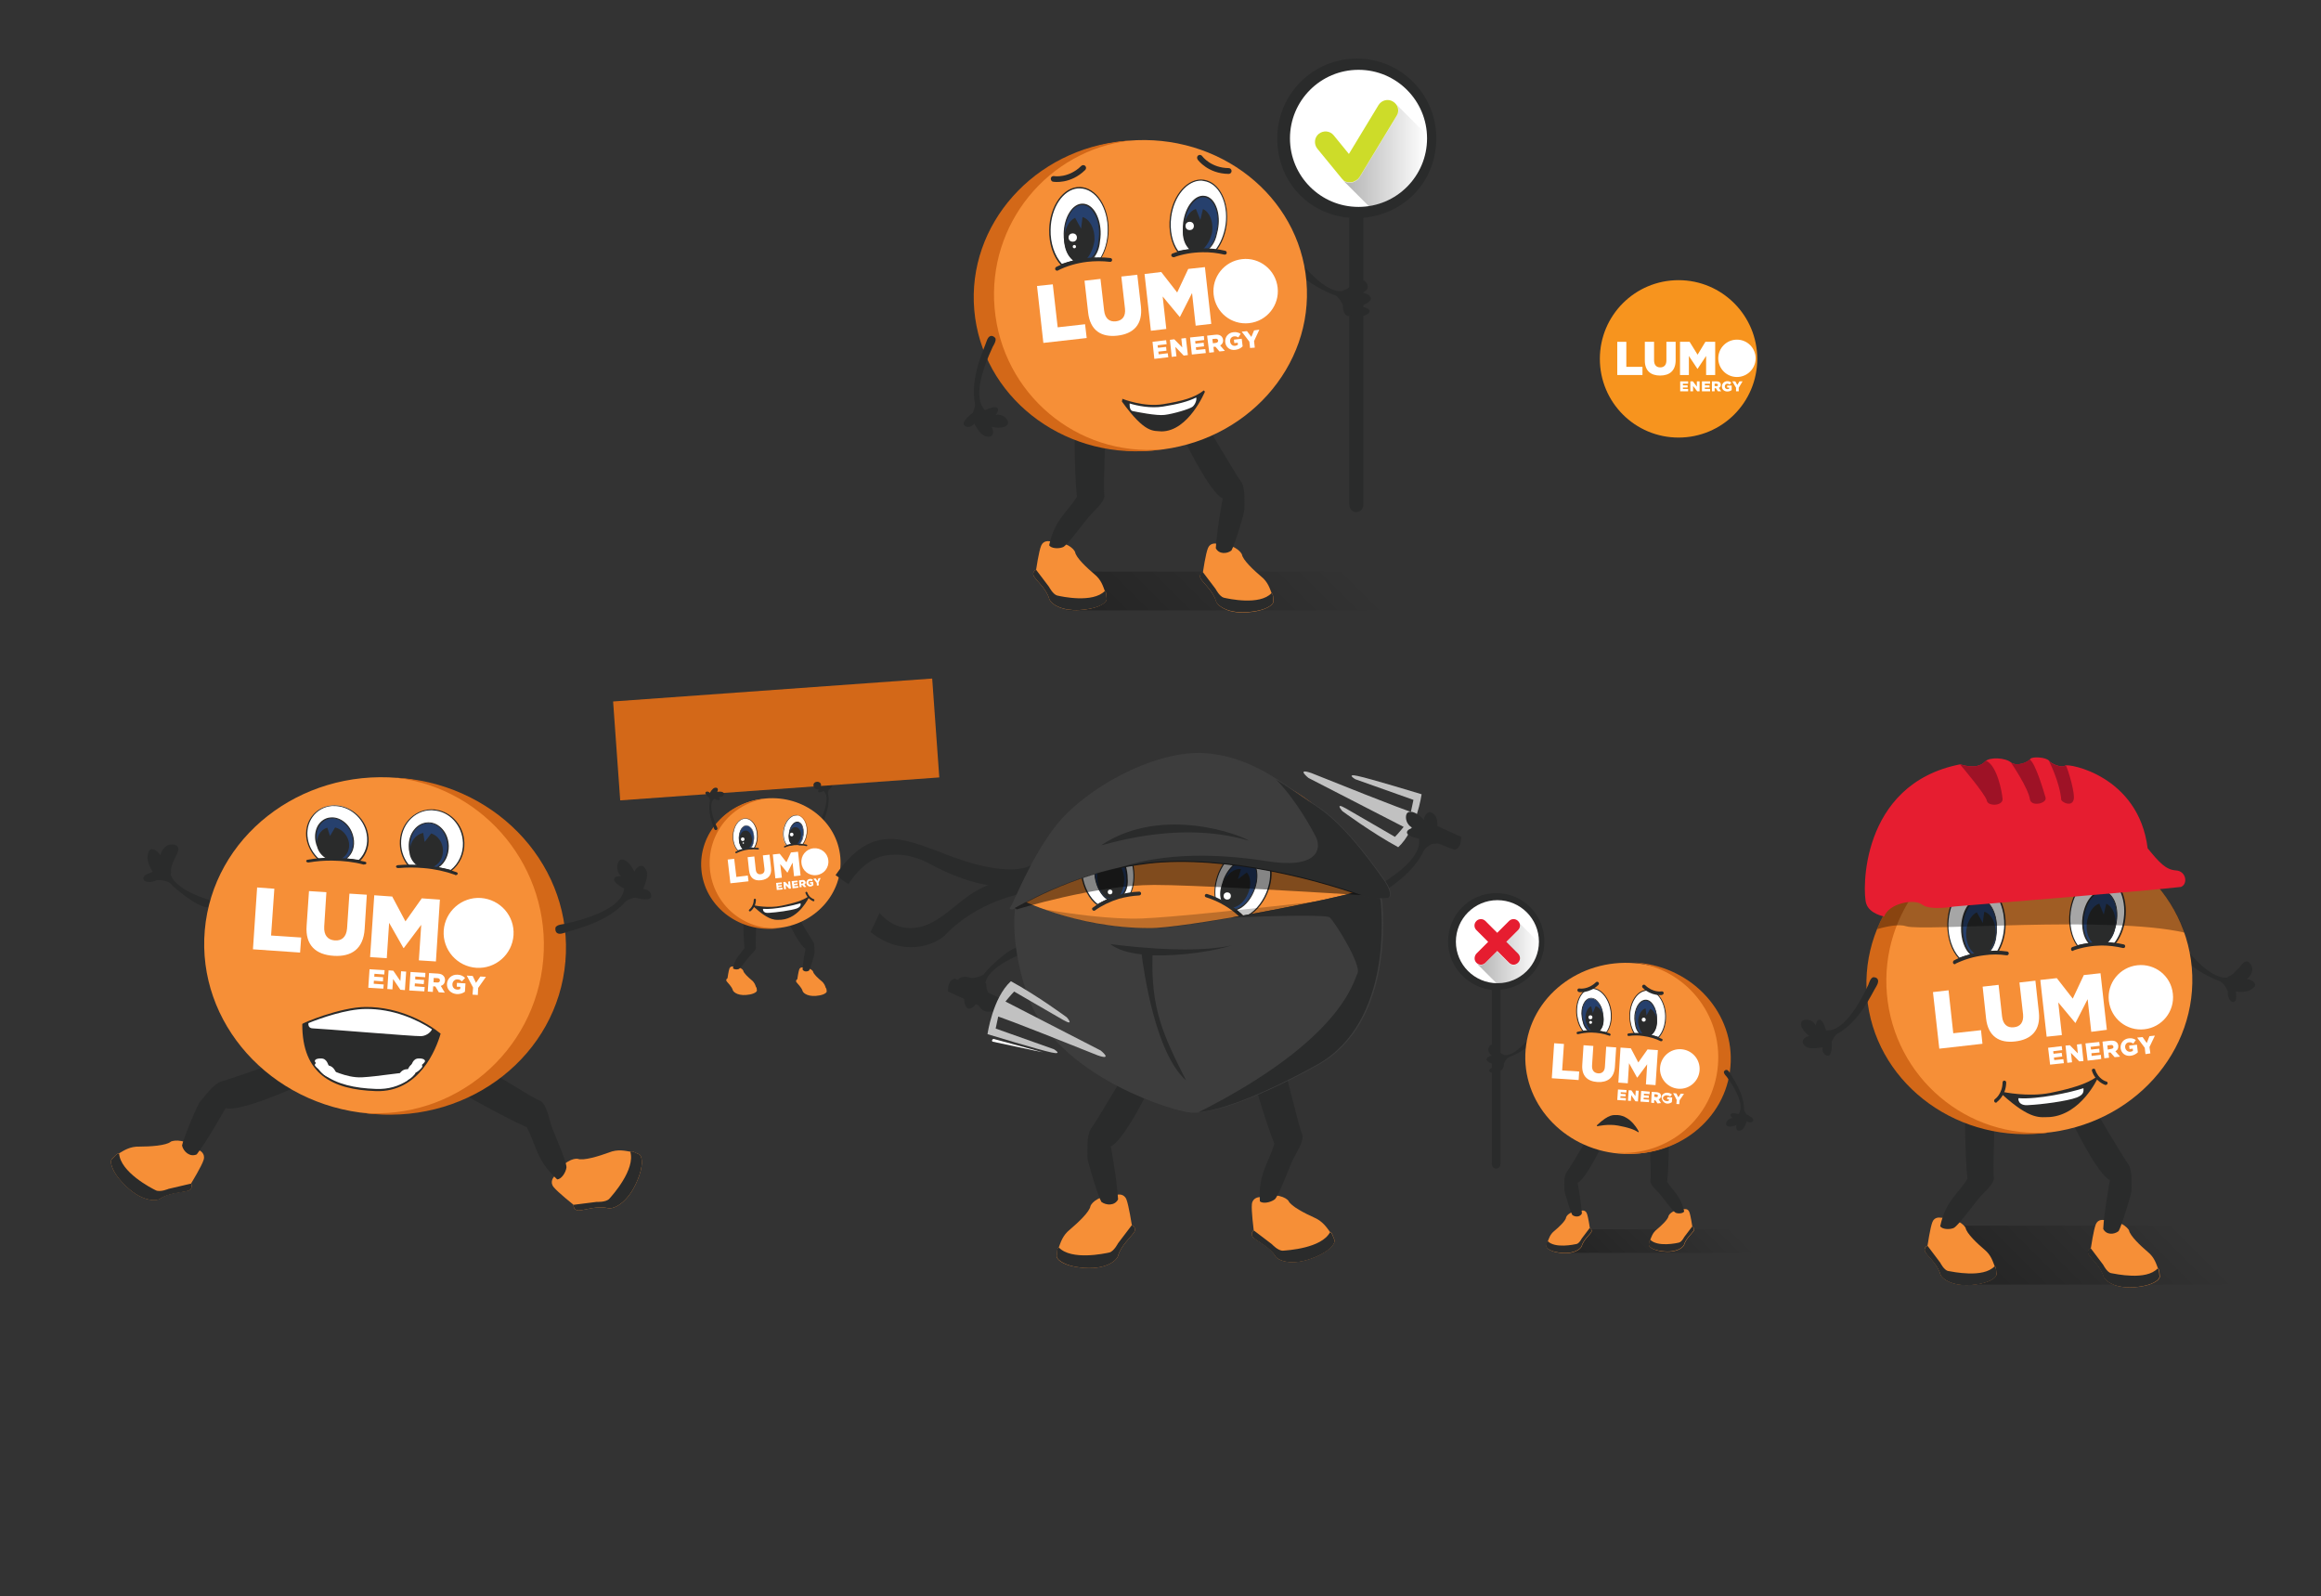 <?xml version="1.0" encoding="utf-8"?>
<!-- Generator: Adobe Illustrator 22.0.1, SVG Export Plug-In . SVG Version: 6.00 Build 0)  -->
<!DOCTYPE svg PUBLIC "-//W3C//DTD SVG 1.1//EN" "http://www.w3.org/Graphics/SVG/1.1/DTD/svg11.dtd">
<svg version="1.1" id="Layer_1" xmlns="http://www.w3.org/2000/svg" xmlns:xlink="http://www.w3.org/1999/xlink" x="0px" y="0px"
	 viewBox="0 0 1280 880.3" style="enable-background:new 0 0 1280 880.3;" xml:space="preserve">
<rect x="0" y="0" width="1280" height="880.3" fill="#333333" stroke="none"/>
<style type="text/css">
	.st0{fill:#2A2B2B;}
	.st1{fill:#D36818;}
	.st2{fill:#F68F37;}
	.st3{fill:#FFFFFF;}
	.st4{fill:#26406D;}
	.st5{fill:none;stroke:#4C5457;stroke-miterlimit:10;}
	.st6{fill:#FDFEFF;}
	.st7{fill:#C1C1C1;}
	.st8{fill:#3D3D3D;}
	.st9{opacity:0.48;enable-background:new    ;}
	.st10{opacity:0.23;enable-background:new    ;}
	.st11{fill:url(#SVGID_1_);}
	.st12{opacity:0.35;enable-background:new    ;}
	.st13{fill:#E61D30;}
	.st14{fill:#9E1226;}
	.st15{fill:url(#SVGID_2_);}
	.st16{fill:url(#SVGID_3_);}
	.st17{fill:url(#SVGID_4_);}
	.st18{fill:none;}
	.st19{fill:#CDDC29;}
	.st20{fill:url(#SVGID_5_);}
	.st21{fill:#F7941E;}
</style>
<g>
	<path class="st0" d="M453.1,451c-0.1,0.1-1,1.6-0.5,2.1s1.4,0.7,1.9-1c0.5-1.7,3.5-8.5,2.1-14.5c-0.2-0.9,0.5-2.1,0.5-2.1
		s2.5-2,1.9-2.9c-0.7-0.7-1.9-0.4-2.3,0.4c-1.4-2.2-2.3-3.1-3.6-2.9c-1.3,0.1-0.9,1.9-0.5,2.3c-2.7-0.5-4,0.4-3.8,1.3
		c0.2,0.7,1.3,1.9,2.9,1.5c-0.7,0.8-1.3,2.9,2.5,1C455.2,437.1,457.8,439.8,453.1,451z"/>
	
		<rect x="340" y="380.6" transform="matrix(0.997 -7.164187e-02 7.164187e-02 0.997 -28.129 31.728)" class="st1" width="176.5" height="54.7"/>
	<path class="st2" d="M442.7,533.5c0,0-1.3-0.3-1.9,1c-0.5,1.3-1.1,5.5-1.1,5.5s-1.1,0.5-0.5,1.6c0.7,1,2.9,2.9,3.5,5.1
		c0.5,1.1,3.3,3.4,9.4,2.2c2.7-0.5,4.1-1.7,3.8-2.4c-0.1-0.9-0.1-1.5-0.5-1.7c-0.3-1-0.8-2.6-2.5-3.9c-1.7-1.4-4.3-3.8-4.5-5.1
		C448.2,535.2,446.7,533.6,442.7,533.5z"/>
	<path class="st2" d="M404.2,533c0,0-1.3-0.3-1.9,1c-0.5,1.3-1.1,5.5-1.1,5.5s-1.1,0.5-0.5,1.6c0.7,1,2.9,2.9,3.5,5.1
		c0.5,1.1,3.3,3.4,9.4,2.2c2.7-0.5,4.1-1.7,3.8-2.4c-0.1-0.9-0.1-1.5-0.5-1.7c-0.3-1-0.8-2.6-2.5-3.9c-1.7-1.4-4.3-3.8-4.5-5.1
		C409.7,534.7,408.3,533.1,404.2,533z"/>
	<path class="st0" d="M410.1,506.5c-0.3,0.3-0.1,11.6,0.5,16.2c-2.3,3.7-5.1,5.2-6.4,11.2c0.5,0.7,2.1,0.9,3.2,0.5
		c1.1-0.5,5.1-6.2,6-7.1c0.9-1,3.5-3.3,3.5-4.7c-0.3-2,0.3-13.7,0-13.8C416.5,508.6,410.1,506.5,410.1,506.5z"/>
	<path class="st0" d="M435,509c0.2,0.3,6,12.6,9.2,14.1c-0.5,2.5-1.3,7.5-1.6,11.5c0.7,1.4,2.6,1.3,3.6,0.6c0.7-1.1,3-8.8,3-9.6
		c-0.1-1.4,0.3-4.6-0.7-6.2c-1.3-1.8-7.6-12.5-7.6-12.5L435,509z"/>
	
		<ellipse transform="matrix(0.996 -8.637068e-02 8.637068e-02 0.996 -39.541 38.529)" class="st2" cx="425.5" cy="476.2" rx="38.2" ry="35.9"/>
	<path class="st1" d="M391.5,479.1c-1.7-19.3,12.2-36.4,31.3-38.7c-0.4,0-0.8,0.1-1.2,0.1c-20.9,1.8-36.5,19.3-34.8,39.1
		c1.7,19.7,20,34.3,40.9,32.5c0.8-0.1,1.5-0.2,2.3-0.3C410.5,513.4,393.2,498.9,391.5,479.1z"/>
	<g>
		<path class="st3" d="M456.8,474.4c0.5,4.1-2.5,7.8-6.6,8.2c-4.1,0.5-7.8-2.5-8.2-6.6c-0.5-4.1,2.5-7.8,6.6-8.2
			C452.7,467.4,456.4,470.3,456.8,474.4"/>
		<polygon class="st3" points="401.3,474 404.9,473.6 406.1,483.6 412.4,482.8 412.8,486 402.8,487.1 		"/>
		<path class="st3" d="M413.1,480.1l-0.8-7.4l3.7-0.4l0.8,7.3c0.2,1.9,1.3,2.7,2.7,2.5c1.5-0.2,2.3-1.1,2.1-3l-0.9-7.4l3.7-0.4
			l0.8,7.3c0.5,4.2-1.7,6.3-5.4,6.8C416.1,485.9,413.6,484.3,413.1,480.1"/>
		<polygon class="st3" points="426.2,471.2 430,470.8 433.7,475.5 436.2,470.1 440.1,469.7 441.5,482.8 437.9,483.2 437.1,475.7 
			434.3,481.2 434.2,481.2 430.3,476.5 431.2,484 427.6,484.4 		"/>
		<polygon class="st3" points="428,486.9 431.1,486.6 431.2,487.5 429.1,487.7 429.2,488.3 431.1,488.1 431.2,489 429.3,489.2 
			429.4,489.8 431.5,489.5 431.6,490.5 428.4,490.8 		"/>
		<polygon class="st3" points="432,486.4 433,486.3 434.9,488.2 434.6,486.2 435.7,486 436.2,490 435.2,490.1 433.3,488.1 
			433.5,490.3 432.4,490.4 		"/>
		<polygon class="st3" points="436.6,485.9 439.8,485.6 439.9,486.5 437.8,486.7 437.9,487.4 439.8,487.1 439.9,488 438,488.2 
			438.1,488.8 440.2,488.6 440.3,489.5 437.1,489.9 		"/>
		<path class="st3" d="M440.6,485.5l1.9-0.2c0.6-0.1,1,0.1,1.3,0.3c0.2,0.2,0.4,0.5,0.5,0.9l0,0c0.1,0.6-0.2,1-0.7,1.3l1.1,1.3
			l-1.3,0.1l-0.9-1.1l0,0L442,488l0.1,1.2l-1.1,0.1L440.6,485.5z M442.6,487.2c0.3-0.1,0.6-0.2,0.5-0.5l0,0
			c-0.1-0.3-0.3-0.5-0.6-0.4l-0.7,0.1l0.1,1L442.6,487.2z"/>
		<path class="st3" d="M444.7,487L444.7,487c-0.1-1.1,0.7-2.2,1.9-2.3c0.7-0.1,1.2,0.1,1.7,0.4l-0.6,0.9c-0.3-0.2-0.6-0.3-1-0.3
			c-0.6,0.1-1,0.6-0.9,1.2l0,0c0.1,0.6,0.6,1,1.2,1c0.3-0.1,0.5-0.1,0.6-0.2l-0.1-0.5l-0.8,0.1l-0.1-0.8l1.8-0.2l0.2,1.8
			c-0.4,0.4-0.9,0.7-1.7,0.8C445.9,489,444.9,488.2,444.7,487"/>
		<polygon class="st3" points="450.4,486.9 448.6,484.6 449.8,484.4 450.8,485.8 451.4,484.3 452.6,484.2 451.4,486.7 451.6,488.2 
			450.5,488.4 		"/>
	</g>
	<g>
		<path class="st4" d="M412.5,468.1c0,0-2.1,0.4-2.2,0.4s-1.7,0.6-1.8,0.4c-0.1-0.2-2.2-2.7-2.2-2.7l-0.7-7.8l3-2.9l2.6-1.7l2,0.5
			l2.2,1.3l1.3,4.1l-0.1,3.1l-0.6,4l-0.8,1.2L412.5,468.1z"/>
		<path class="st3" d="M407.6,462c0.1-3.8,2-6.8,4.2-6.7s4.1,3.1,3.9,6.9c0,0.6-0.1,1.1-0.2,1.7c-0.1,1.7-0.8,3.1-1.8,3.9l-0.1,0.1
			c0.7,0,1.4,0,2.1,0.1c1.1-1.7,1.8-4,1.9-6.6c0.1-5.4-2.8-9.9-6.5-10c-3.7-0.1-6.8,4.2-6.9,9.7c-0.1,3.3,1,6.3,2.7,8.1
			c0.9-0.3,1.9-0.6,3-0.9C408.5,467.2,407.5,464.8,407.6,462z"/>
		<g>
			<path class="st0" d="M406.9,469.3L406.9,469.3c-1.8-1.9-2.9-5-2.8-8.2c0.1-5.5,3.3-9.9,7.1-9.8c3.8,0.1,6.8,4.6,6.7,10.1
				c-0.1,2.5-0.7,4.9-1.9,6.6L416,468h-0.1c-0.6-0.1-1.3-0.1-2-0.1h-0.4l0.3-0.3c1-0.8,1.6-2.3,1.7-3.9c0.1-0.6,0.2-1.1,0.2-1.7
				c0.1-1.8-0.3-3.5-1.1-4.8c-0.7-1.3-1.7-1.9-2.7-2c-1,0-2.1,0.6-2.8,1.9c-0.8,1.3-1.3,2.9-1.3,4.7l0,0c-0.1,2.7,0.9,5.1,2.3,6.2
				l0.3,0.2l-0.3,0.1c-1,0.2-2,0.5-2.9,0.8L406.9,469.3z M410.7,451.5c-3.4,0.3-6.2,4.4-6.3,9.5c-0.1,3.1,0.9,6.1,2.6,7.9
				c0.9-0.3,1.7-0.5,2.6-0.7c-1.4-1.2-2.2-3.6-2.2-6.2c0.1-1.8,0.5-3.6,1.3-4.9c0.9-1.3,1.9-2.1,3.1-2c1.1,0,2.2,0.8,3,2.1
				s1.1,3.1,1.1,4.9c0,0.6-0.1,1.1-0.2,1.7c-0.1,1.5-0.7,3-1.6,3.8c0.5,0,1.1,0,1.6,0.1c1.1-1.8,1.8-4,1.8-6.4
				c0.1-5.3-2.7-9.7-6.3-9.8C411.1,451.5,410.9,451.5,410.7,451.5z"/>
		</g>
		<path class="st5" d="M414.4,467.8L414.4,467.8c0.1,0,0.1-0.1,0.1-0.1C414.4,467.7,414.4,467.7,414.4,467.8z"/>
		<g>
			<path class="st0" d="M406,470.5c-0.2,0-0.3-0.1-0.5-0.2c-0.1-0.2,0-0.5,0.2-0.6c2.1-1.1,4.5-1.8,7-2.1c1.9-0.2,3.7-0.2,5.5,0
				c0.2,0.1,0.4,0.3,0.4,0.5c-0.1,0.2-0.3,0.4-0.5,0.4c-1.7-0.2-3.5-0.2-5.3,0c-2.4,0.3-4.7,1-6.7,2
				C406.1,470.5,406,470.5,406,470.5z"/>
		</g>
		<path class="st0" d="M411.9,458.1c-0.2-0.1-1-0.1-1.7,0.1c-1.4,0.6-2.5,2.6-2.5,4.9c-0.1,2.2,0.9,4.2,2.2,4.9
			c0.3-0.1,0.6-0.1,0.9-0.1c0.7-0.1,1.4-0.1,2.1-0.2c0.1,0,0.1-0.1,0.1-0.1c0.9-0.9,1.5-2.3,1.8-3.9c0-0.2,0-0.3,0-0.5
			C414.7,460.8,413.5,458.6,411.9,458.1z"/>
	</g>
	<g>
		<path class="st4" d="M439.3,465.8c0,0-2.1,0.2-2.1,0.2c-0.1,0-1.7,0.3-1.8,0.2c-0.1-0.2-1.8-2.9-1.8-2.9l0.2-7.5l3.1-2.5l2.6-1.3
			l1.8,0.6l1.9,1.5l0.7,4l-0.5,3l-1,3.8l-0.9,1L439.3,465.8z"/>
		<path class="st3" d="M435.2,459.4c0.5-3.6,2.6-6.3,4.7-6c2.2,0.3,3.5,3.4,3,7c-0.1,0.6-0.2,1.1-0.3,1.6c-0.3,1.6-1.1,2.9-2.1,3.6
			l-0.1,0.1c0.7,0.1,1.3,0.1,1.9,0.2c1.3-1.5,2.2-3.7,2.5-6.1c0.7-5.1-1.7-9.7-5.2-10.2c-3.5-0.5-7,3.4-7.7,8.5
			c-0.4,3.1,0.3,6.1,1.7,8c0.9-0.2,1.9-0.4,2.9-0.5C435.5,464.5,434.9,462,435.2,459.4z"/>
		<g>
			<path class="st0" d="M433.8,466.3L433.8,466.3c-1.5-2.1-2.2-5.1-1.8-8.2c0.7-5.3,4.2-9.1,7.8-8.6c3.6,0.5,6,5.1,5.3,10.4
				c-0.3,2.3-1.2,4.6-2.5,6.2l-0.1,0.1h-0.1c-0.6-0.1-1.3-0.2-1.9-0.2l-0.3-0.1l0.3-0.3c1-0.7,1.8-2,2.1-3.5c0.2-0.5,0.3-1,0.3-1.6
				c0.2-1.7,0.1-3.4-0.5-4.7c-0.6-1.3-1.4-2.1-2.4-2.2c-1-0.1-2,0.4-2.9,1.5c-0.9,1.1-1.5,2.7-1.7,4.4l0,0c-0.3,2.6,0.3,5,1.5,6.2
				l0.2,0.2l-0.3,0.1c-1,0.1-1.9,0.2-2.9,0.5L433.8,466.3z M439.3,449.7c-3.3-0.1-6.3,3.6-7,8.4c-0.4,3,0.2,5.9,1.7,7.8
				c0.8-0.2,1.7-0.3,2.5-0.5c-1.2-1.3-1.7-3.7-1.4-6.2c0.2-1.8,0.9-3.4,1.8-4.5c0.9-1.2,2.1-1.7,3.1-1.6c1.1,0.2,2.1,1,2.6,2.3
				s0.8,3.1,0.6,4.9c-0.1,0.6-0.2,1.1-0.3,1.6c-0.3,1.5-1,2.7-1.9,3.5c0.5,0.1,1,0.1,1.5,0.2c1.3-1.5,2.1-3.7,2.4-5.9
				c0.7-5.1-1.6-9.6-5-10.1C439.6,449.7,439.4,449.7,439.3,449.7z"/>
		</g>
		<path class="st5" d="M441.1,465.7L441.1,465.7c0.1,0,0.1-0.1,0.1-0.1C441.1,465.6,441.1,465.6,441.1,465.7z"/>
		<g>
			<path class="st0" d="M432.8,467.4c-0.2,0-0.3-0.1-0.4-0.3c-0.1-0.2,0.1-0.5,0.3-0.6c2.2-0.8,4.5-1.2,6.9-1.3
				c1.8,0,3.6,0.2,5.3,0.6c0.2,0.1,0.4,0.3,0.3,0.5c-0.1,0.2-0.3,0.4-0.5,0.3c-1.6-0.4-3.3-0.6-5-0.6c-2.3,0-4.6,0.4-6.6,1.2
				C432.9,467.4,432.8,467.4,432.8,467.4z"/>
		</g>
		<path class="st0" d="M439.6,456.3c-0.3-0.1-1-0.2-1.7-0.1c-1.4,0.5-2.6,2.2-2.9,4.4c-0.3,2.1,0.4,4.1,1.5,5c0.3,0,0.6,0,0.9,0
			c0.7,0,1.3,0,1.9,0.1c0.1,0,0.1-0.1,0.1-0.1c0.9-0.8,1.7-2.1,2.1-3.6c0.1-0.2,0.1-0.3,0.1-0.5
			C442.1,459.1,441.1,456.9,439.6,456.3z"/>
	</g>
	<g>
		<g>
			<path class="st0" d="M413.6,502.6c-0.2,0-0.4-0.1-0.5-0.2c-0.2-0.3-0.1-0.6,0.1-0.8c0.1-0.1,2.4-1.8,2.5-5.4
				c0-0.3,0.3-0.6,0.6-0.6c0.3,0,0.6,0.3,0.6,0.6c-0.1,4.2-2.9,6.2-3,6.3C413.8,502.6,413.7,502.6,413.6,502.6z"/>
		</g>
		<g>
			<path class="st0" d="M448.7,497c-0.1,0-0.2,0-0.2,0c-0.1-0.1-3-1-4.3-4.5c-0.1-0.3,0.1-0.6,0.3-0.7c0.3-0.1,0.6,0.1,0.7,0.3
				c1,2.9,3.4,3.7,3.5,3.7c0.3,0.1,0.5,0.4,0.4,0.7C449.2,496.8,448.9,496.9,448.7,497z"/>
		</g>
		<path class="st0" d="M415.6,499.2c0.3,0.1,8.2,1.8,15.3,0.3s11.6-2.8,14.9-5.1c0.4,0.3,0.4,0.3,0.4,0.3s-5.3,11.7-15.3,12.5
			c-3,0-5.9,1.3-15.4-7.3C415.8,499.2,415.6,499.2,415.6,499.2z"/>
		<path class="st6" d="M420.8,501.2c-0.1,0-0.3,2.6,3.3,2.2c3.8-0.2,12.1-1.3,15.3-2.4c2.3-1,2.2-1.9,2.1-2.9
			C437.5,499.3,426.9,501.7,420.8,501.2z"/>
	</g>
	<circle class="st3" cx="409.6" cy="462.8" r="1"/>
	<circle class="st3" cx="409.9" cy="464.9" r="0.4"/>
	<circle class="st3" cx="436.6" cy="460.2" r="1"/>
	<path class="st0" d="M395,455.3c0.1,0.1,1,1.6,0.5,2.1c-0.5,0.5-1.4,0.7-1.9-1c-0.5-1.7-3.5-8.5-2.1-14.5c0.2-0.9-0.5-2.1-0.5-2.1
		s-2.5-2-1.9-2.9c0.7-0.7,1.9-0.4,2.3,0.4c1.4-2.2,2.3-3.1,3.6-2.9c1.3,0.1,0.9,1.9,0.5,2.3c2.7-0.5,4,0.4,3.8,1.3
		c-0.2,0.7-1.3,1.9-2.9,1.5c0.7,0.8,1.3,2.9-2.5,1C392.9,441.3,390.2,444,395,455.3z"/>
	<ellipse class="st0" cx="450.7" cy="433" rx="2.1" ry="1.9"/>
</g>
<g>
	<path class="st0" d="M779.4,449.5l26.4,12c0,0,0.4,6.3-3.7,7.1c-9.3-3.2-26.6-11.5-26.6-11.5L779.4,449.5z"/>
	<path class="st7" d="M774.1,456l-52.5-27c0,0-7.1-5.7,1.6-2.7c50.3,20.2,54.9,21.4,54.9,21.4l1.4-6.6l-32.1-11.4
		c0,0-5.3-3.2,1.3-1.8c6.8,1.4,35.3,10.1,35.3,10.1s-2.8,20-12.9,29.2c-14.7-8-30.8-19.9-30.8-19.9s-4.6-5.2,1.9-1.5
		c6.5,3.7,26.9,15.6,27.1,15.7C771.1,459.7,774.1,456,774.1,456z"/>
	<path class="st2" d="M616.4,658.8c0,0,3.4-0.8,4.8,2.6c1.3,3.3,3,14.2,3,14.2s2.9,1.3,1.2,4c-1.7,2.6-7.3,7.3-8.9,13.2
		c-1.1,2.9-8.4,8.6-23.9,5.7c-6.9-1.3-10.3-4.2-9.8-6.2c0.3-2.3,0.1-3.7,1.1-4.4c1-2.5,2-6.6,6.2-9.9c4.1-3.5,10.9-9.7,11.3-13
		C602.3,663,606.1,659,616.4,658.8z"/>
	<path class="st0" d="M583.9,687.9c-1.1,0.7-0.9,2.1-1.1,4.4c-0.5,1.8,2.9,4.8,9.8,6.2c15.6,2.9,22.8-2.8,23.9-5.7
		c1.6-5.9,7.2-10.6,8.9-13.2c1.7-2.7-1.2-4-1.2-4l-7.6,10c0,0-2.3,4.5-4.8,5.1C609.1,691.3,590.8,695.2,583.9,687.9z"/>
	<path class="st2" d="M694.3,660.2c0,0-3.5,0.2-3.9,3.8c-0.4,3.5,1,14.4,1,14.4s-2.4,2.1,0,4.2s9,5,12.1,10.3c1.8,2.5,10.4,6,24.6-1
		c6.3-3.2,8.7-6.9,7.7-8.5c-0.9-2.1-1.1-3.6-2.3-4c-1.6-2.1-3.8-5.8-8.6-7.9c-4.9-2.2-13.1-6.3-14.4-9.4
		C709.1,660.5,704.3,657.6,694.3,660.2z"/>
	<path class="st0" d="M690.5,591.2c-0.4,1.1,7.8,28.5,12.3,39.5c-3.1,10.7-8.9,16.2-8,31.8c1.6,1.4,5.8,0.7,8.2-1.1
		c2.3-2,8.4-18.7,9.9-21.6c1.4-3.2,6.5-10.5,5.3-14.1c-2.2-4.8-8.6-33.9-9.5-33.9C707.8,591.8,690.5,591.2,690.5,591.2z"/>
	<path class="st0" d="M635.8,596.4c-0.4,0.7-15.2,32-23.2,35.8c1.1,6.3,3.4,19.1,4,29.2c-1.8,3.6-6.5,3.4-9.2,1.4
		c-1.8-2.9-7.7-22.4-7.7-24.4c0.1-3.6-0.6-11.6,1.8-15.7c3.3-4.5,19.4-31.8,19.4-31.8L635.8,596.4z"/>
	<path class="st0" d="M569,524.2c0.1-0.4-22.6,6.9-25.4,17.1c-0.5,0.9,0.3,0.7,0.3,1.7c0,2.8,1.1,4.3,2.6,7.3c2.9,4.4,3,6.1,1.1,7
		c-1.8,1.1-6.3,1.6-8.8-4.7c-1.8,3.5-4.7,4.5-5.8,2.9c-1.1-1.8-2.5-5,0.9-11.5c-3.1-0.9-5.8-1.6-5.4-3.6c0.6-1.9,4.4-2.2,7-1.1
		c2.8,0.1,6.9-1.2,7.7-2.8c1.1-1.7,12.7-13.6,18.8-14.3C567.8,521.5,569,524.2,569,524.2z"/>
	
		<ellipse transform="matrix(8.637039e-02 -0.996 0.996 8.637039e-02 92.14 1126.252)" class="st2" cx="660.1" cy="512.9" rx="91.3" ry="97.3"/>
	<path class="st1" d="M746.7,520.3c4.2-49.3-31.3-92.7-79.7-98.5c1.1,0.1,2.1,0.1,3.1,0.2c53.3,4.7,93,49.2,88.7,99.5
		c-4.3,50.3-51.1,87.3-104.3,82.7c-2-0.2-4-0.4-5.9-0.7C698.3,607.7,742.4,570.6,746.7,520.3z"/>
	<path class="st0" d="M757.1,490.1c-0.3,0.1-4.5,1.7-4.1,3.6c0.4,1.9,1.8,3.7,5.5,1c3.7-2.7,20.4-11.6,26.8-25.8
		c1.1-1.9,4.3-3.5,4.3-3.5s8.3-0.2,8.3-2.8c-0.3-2.5-3.3-3.7-5.4-2.9c0.6-6.6,0.2-9.8-2.7-11.4c-2.8-1.8-4.7,2.5-4.5,3.9
		c-4.7-5.2-8.6-5.4-9.6-3.3c-0.8,1.7-0.4,5.9,3.5,7.7c-2.8,0.4-7.1,3.8,3.4,5.9C782.9,465.3,784.1,474.9,757.1,490.1z"/>
	<path class="st0" d="M733.5,679.5c1.1,0.4,1.4,1.8,2.3,4c1,1.7-1.5,5.4-7.7,8.5c-14.2,7-22.7,3.4-24.6,1
		c-3.2-5.2-9.8-8.2-12.1-10.3c-2.4-2.2,0-4.2,0-4.2l10,7.6c0,0,3.4,3.7,6.1,3.6C710,689.5,728.8,688.4,733.5,679.5z"/>
	<path class="st4" d="M676.4,499.1c0,0,3.7,2.6,3.9,2.7c0.2,0.1,2.8,2.6,3.2,2.4c0.4-0.2,6.6-3.4,6.6-3.4l8.1-14.6l-3.3-8.2
		l-3.6-5.5l-4.2-0.8l-5.5,0.7l-6,6.8l-2.5,6.2l-2.4,8.4l0.5,3L676.4,499.1z"/>
	<path class="st3" d="M691.4,491.2c3.2-7.4,2-15-2.4-16.8c-4.5-1.8-10.6,2.6-13.7,10c-0.4,1.1-0.9,2.3-1.1,3.4
		c-1.2,3.4-1.1,6.9,0,9.2c0,0.1,0.1,0.2,0.1,0.2c-1.3-0.6-2.6-1.2-4.1-1.7c-0.7-4.3-0.1-9.4,2-14.4c4.5-10.7,14.1-16.8,21.3-13.7
		c7.3,3.1,9.6,14.2,5.1,24.8c-2.7,6.5-7.4,11.4-12.3,13.4c-1.5-1.5-3.3-2.9-5-4.2C685,500.7,689.1,496.8,691.4,491.2z"/>
	<path class="st0" d="M686.2,505.9c-1.5-1.5-3.3-2.9-5-4.1l-0.6-0.4l0.7-0.2c3.8-0.9,7.7-4.8,9.9-10.1l0,0c1.5-3.5,2.1-7.2,1.6-10.3
		c-0.4-3.1-1.8-5.2-3.9-6.1c-2-0.9-4.6-0.4-7,1.5c-2.6,1.8-4.8,4.8-6.3,8.4c-0.4,1.1-0.9,2.2-1.1,3.4c-1.1,3.3-1.1,6.6,0,9.1l0.4,1
		l-0.7-0.4c-1.3-0.6-2.6-1.2-4-1.7l-0.2-0.1v-0.2c-0.7-4.6,0-9.8,2-14.6c4.6-10.8,14.4-17,21.7-13.9c7.5,3.2,9.8,14.5,5.3,25.3
		c-2.6,6.3-7.3,11.4-12.4,13.6l-0.2,0.1L686.2,505.9z M693.5,467.8c-7.1-3-16.5,3.1-21,13.6c-1.9,4.7-2.7,9.7-2,14.1
		c1.1,0.4,2,0.8,3.1,1.3c-1-2.5-0.9-5.7,0.2-8.9c0.3-1.1,0.7-2.3,1.1-3.4c1.5-3.6,3.9-6.7,6.5-8.6c2.7-1.9,5.5-2.6,7.7-1.6
		c2.3,1,3.8,3.3,4.2,6.6c0.4,3.3-0.2,7-1.7,10.7c-2.2,5.2-5.9,9.1-9.7,10.3c1.6,1.1,3,2.4,4.4,3.7c4.9-2.1,9.3-7,11.9-13.1
		c4.2-10,2.4-20.4-4-23.9C694.1,468.1,693.8,467.9,693.5,467.8z"/>
	<path class="st0" d="M687.1,509.4c0.4,0.2,0.8,0.2,1.1-0.1c0.4-0.4,0.4-1,0.1-1.4c-3.3-4-7.2-7.3-11.9-10.1c-3.4-2-7-3.7-10.7-4.8
		c-0.5-0.2-1.1,0.2-1.2,0.6c-0.2,0.5,0.1,1.1,0.6,1.2c3.5,1.1,7,2.6,10.3,4.6c4.4,2.6,8.3,5.9,11.4,9.7
		C686.9,509.2,687,509.3,687.1,509.4z"/>
	<path class="st0" d="M684.4,479.3c-0.7,2.5-1.7,5.5-1.7,5.5c0.3-0.3,2.9-2.1,4.9-3.7c2.2,2.5,2.6,7.2,0.6,11.7
		c-1.8,4.4-5.3,7.4-8.5,7.7c-0.5-0.4-1.1-0.7-1.6-1.1c-1.2-0.8-2.6-1.4-3.9-2.1c0-0.1-0.1-0.2-0.1-0.3c-0.9-2.5-0.9-5.8,0-9.2
		c0.1-0.4,0.3-0.6,0.4-1C676.6,481.9,680.8,478.7,684.4,479.3z"/>
	<path class="st4" d="M616.5,494.9c0,0-4.2,1.6-4.4,1.7c-0.2,0-3.3,1.8-3.7,1.5c-0.4-0.3-5.5-5-5.5-5l-4.2-16.1l5.3-7.1l4.8-4.5
		l4.3,0.3l5.1,2l4,8.1l0.8,6.6l0.3,8.7l-1.2,2.8L616.5,494.9z"/>
	<path class="st3" d="M603.9,483.7c-1.1-8,1.8-15,6.5-15.7s9.6,5.2,10.8,13.1c0.2,1.2,0.3,2.5,0.3,3.6c0.4,3.6-0.6,6.9-2.3,9
		c0,0.1-0.1,0.1-0.1,0.2c1.4-0.3,2.9-0.5,4.3-0.6c1.8-4.1,2.4-9.2,1.6-14.4c-1.7-11.4-9.4-19.7-17.3-18.6
		c-7.8,1.1-12.8,11.4-11.1,22.8c1.1,7,4.3,12.9,8.5,16c1.8-1.1,3.9-2,5.9-2.8C607.7,494.4,604.8,489.6,603.9,483.7z"/>
	<path class="st0" d="M605.2,499.3l-0.2-0.1c-4.4-3.3-7.7-9.4-8.7-16.3c-1.8-11.6,3.3-22,11.4-23.2c8-1.1,15.9,7.3,17.6,18.8
		c0.8,5.2,0.2,10.4-1.7,14.6l-0.1,0.2h-0.2c-1.4,0.2-2.8,0.4-4.3,0.6l-0.8,0.2l0.6-0.9c1.8-2.1,2.6-5.3,2.3-8.7
		c0-1.2-0.1-2.4-0.3-3.6c-0.5-3.8-1.9-7.2-4-9.7c-1.9-2.4-4.2-3.5-6.4-3.2c-2.2,0.4-4.1,2.1-5.3,4.9c-1.2,2.9-1.6,6.6-1,10.4l0,0
		c0.9,5.6,3.6,10.5,7,12.2l0.6,0.4l-0.7,0.3c-2,0.8-4,1.8-5.9,2.8L605.2,499.3z M606.8,460.6c-7,1.8-11.4,11.5-9.8,22.2
		c1,6.6,4.1,12.4,8.3,15.7c1.7-0.9,3.3-1.8,5.2-2.5c-3.3-2.1-6-6.9-6.8-12.4c-0.6-3.9-0.2-7.7,1.1-10.7c1.2-3.1,3.3-4.9,5.7-5.4
		c2.5-0.4,4.9,0.9,7,3.4s3.5,6.1,4.1,9.9c0.2,1.2,0.3,2.5,0.3,3.6c0.3,3.3-0.4,6.5-2,8.6c1.1-0.2,2.2-0.4,3.3-0.4
		c1.8-4,2.3-9.1,1.5-14.1c-1.7-11.3-9.2-19.5-16.9-18.3C607.5,460.4,607.1,460.5,606.8,460.6z"/>
	<path class="st0" d="M603.6,502.2c-0.4,0.1-0.8,0-1.1-0.4c-0.4-0.4-0.3-1.1,0.2-1.3c4.1-3,8.8-5.3,14-6.9c3.9-1.1,7.7-1.8,11.6-1.9
		c0.5,0,1,0.4,1,1s-0.4,1-1,1.1c-3.7,0.2-7.5,0.8-11.1,1.8c-4.9,1.5-9.5,3.7-13.4,6.5C603.9,502.2,603.8,502.2,603.6,502.2z"/>
	<path class="st0" d="M612.3,473.7c0.1,2.6,0.3,5.7,0.3,5.7c-0.2-0.4-2.3-2.7-3.9-4.8c-2.7,1.8-4.2,6.3-3.5,11.2
		c0.7,4.8,3.3,8.5,6.3,9.6c0.6-0.2,1.2-0.4,1.8-0.6c1.4-0.4,2.8-0.8,4.2-1.1c0.1-0.1,0.1-0.1,0.2-0.2c1.4-2.2,2.3-5.4,2.3-9
		c0-0.4-0.1-0.7-0.1-1.1C619.3,478.2,615.9,474.2,612.3,473.7z"/>
	<path class="st8" d="M561.2,495.3c0,0,31.5,16.5,72.5,16.5c17.3,0.4,102-15.6,120.1-21.5c7.7-1.4,8.6,6.4,8.6,8.3
		c0,2.3,6.9,64.5-35,88.4c-40.6,22.5-61.7,27-70.4,26.6c-8.7-0.4-69.1-18.3-88.1-59.1C558.6,529.6,557.7,504,561.2,495.3z"/>
	<path class="st0" d="M460.8,482.6l7.1,5c0,0,7.7-13.2,19.3-15.6c11.4-2.4,20.8,1.8,26,4.6c5.2,2.8,32.5,17.3,51.7,10.4
		c2.4-7.4,4.8-10.6,4.8-10.6s-10.4,10.1-51.2-6.5C497.6,462.3,480.5,454.1,460.8,482.6z"/>
	<path class="st0" d="M480.1,514l5-10.6c0,0,10.1,14.1,27.9,5.8c17.1-8.6,21.2-23.3,54.3-26c-3.9,8.6-2.4,9.3-2.4,9.3
		s-25.7,3.9-44.1,23.6C514.8,521.3,497.8,528,480.1,514z"/>
	<path class="st0" d="M635.6,526.8c16.6,0.6,36-2.8,43.8-5.5c-23.9,5.5-67.1-0.7-67.1-0.7c4,3.2,10.1,4.9,17.3,5.7
		c1.1,8.4,7.4,54.5,24.5,69.5C641.5,570.9,634.7,556.4,635.6,526.8z"/>
	<g>
		<path class="st0" d="M549.2,558.8l-26.4-12c0,0-0.4-6.3,3.7-7.1c9.3,3.2,26.6,11.5,26.6,11.5L549.2,558.8z"/>
		<path class="st7" d="M554.5,552.3l52.5,27c0,0,7.1,5.7-1.6,2.7c-50.3-20.2-54.9-21.4-54.9-21.4l-1.4,6.6l32.1,11.4
			c0,0,5.3,3.2-1.3,1.8c-6.8-1.4-35.3-10.1-35.3-10.1s2.8-20,12.9-29.2c14.7,8,30.8,19.9,30.8,19.9s4.6,5.2-1.9,1.5
			s-26.9-15.6-27.1-15.7C557.5,548.6,554.5,552.3,554.5,552.3z"/>
	</g>
	<path class="st0" d="M761.6,498.7c0-1.8-0.9-9.6-8.6-8.3c-10.7,3.5-44.5,10.6-74,15.6c24.4-1,52.6-1.6,54.3-0.1
		c3,2.7,17.8,26.4,15.3,31c-2.3,4.2-8.3,36.4-87.7,76.5c10.7-1.1,31.1-7.3,65.7-26.4C768.5,563.3,761.6,501,761.6,498.7z"/>
	<path class="st8" d="M556.8,500.8c0,0,0.3,1.6,3.2,0c11.1-6,42.6-23.2,81.2-25.5c46.3-2.6,96.9,13.8,109.9,18.6
		c5.6,1.8,12.9,1.3,15.1,0.9c2.2-1.8-1.3-7.7-2.6-9.5c-1.8-2.2-19.9-29.8-37.7-41.1c-18.1-11.3-35-27.7-63.6-29
		c-28.1-0.4-63.1,19.9-78.7,38.5C568.1,472.7,558.6,499.5,556.8,500.8z"/>
	<path class="st0" d="M607.6,465.9c-3,2,39.6-14.6,81.1-2.3C684.9,460.7,641.1,443.8,607.6,465.9z"/>
	<path class="st0" d="M750.8,494.1c5.6,1.8,12.9,1.3,15.1,0.9c2.2-1.8-1.3-7.7-2.6-9.5c-1.8-2.2-19.9-29.8-37.7-41.1
		c-7.2-4.5-14.2-9.8-21.8-14.5c11.2,11.6,19.4,26.8,21.8,31.4c3.5,6.8,1.1,18.3-27.5,13.5c-40.9-6.3-67.5-1.3-84,4.8
		c8.4-1.9,17.3-3.4,26.7-4C687.2,472.9,737.9,489.4,750.8,494.1z"/>
	<path class="st9" d="M641.2,475c-38.6,2.4-70.1,19.5-81.2,25.5c-0.1,0.1-0.3,0.1-0.4,0.2c0.7,0.4,1.1,0.8,1.1,0.8
		s43.7-13.5,75.7-13.5c20.9,0,77.4,3.3,114.5,5.6C737.9,488.9,687.4,472.4,641.2,475z"/>
	<path class="st10" d="M726.6,497.1c-35.5,4-80.7,8.8-96.9,9.4c-16.8,0.6-39.1-2.5-54.2-5.1c13,4.8,34.1,10.6,58.5,10.6
		C646.4,512.4,694.3,504,726.6,497.1z"/>
	<circle class="st3" cx="612.2" cy="491.9" r="1.3"/>
	<circle class="st3" cx="676.8" cy="494.1" r="2"/>
	<path class="st3" d="M547.9,572.9c0,0-1.3,0.4-0.6,1.5c26.5,5.7,27.9,5.9,27.9,5.9L547.9,572.9z"/>
</g>
<g>
	
		<linearGradient id="SVGID_1_" gradientUnits="userSpaceOnUse" x1="1543.392" y1="1472.406" x2="1677.016" y2="1472.406" gradientTransform="matrix(0.707 -0.707 -0.707 -0.707 1060.526 2871.873)">
		<stop  offset="8.430325e-03" style="stop-color:#000000;stop-opacity:0.3"/>
		<stop  offset="0.819" style="stop-color:#000000;stop-opacity:0"/>
	</linearGradient>
	<polygon class="st11" points="1236.2,675.9 1236.2,708.4 1079.7,708.4 1079.7,675.9 	"/>
	<g>
		<path class="st2" d="M1160.2,672.8c0,0-3.2-0.7-4.4,2.4c-1.2,2.9-2.7,13-2.7,13s-2.7,1.2-1.1,3.7c1.6,2.4,6.7,6.7,8.2,12.1
			c1,2.7,7.7,7.9,21.9,5.2c6.3-1.2,9.5-3.9,9-5.6c-0.2-2.1-0.1-3.4-1-4.1c-0.9-2.3-1.9-6.1-5.6-9.1c-3.8-3.2-9.9-8.9-10.4-12
			C1173,676.7,1169.6,673,1160.2,672.8z"/>
		<path class="st0" d="M1189.9,699.5c0.9,0.7,0.8,1.9,1,4.1c0.5,1.7-2.7,4.4-9,5.6c-14.3,2.7-20.9-2.6-21.9-5.2
			c-1.5-5.4-6.7-9.7-8.2-12.1c-1.6-2.5,1.1-3.7,1.1-3.7l7,9.3c0,0,2.1,4.2,4.4,4.6C1166.7,702.5,1183.6,706.3,1189.9,699.5z"/>
		<path class="st2" d="M1070.1,671.5c0,0-3.2-0.7-4.4,2.4c-1.2,2.9-2.7,13-2.7,13s-2.7,1.2-1.1,3.7c1.6,2.4,6.7,6.7,8.2,12.1
			c1,2.7,7.7,7.9,21.9,5.2c6.3-1.2,9.5-3.9,9-5.6c-0.2-2.1-0.1-3.4-1-4.1c-0.9-2.3-1.9-6.1-5.6-9.1c-3.8-3.2-9.9-8.9-10.4-12
			C1083.1,675.5,1079.7,671.7,1070.1,671.5z"/>
		<path class="st0" d="M1100,698.3c0.9,0.7,0.8,1.9,1,4.1c0.5,1.7-2.7,4.4-9,5.6c-14.3,2.7-20.9-2.6-21.9-5.2
			c-1.5-5.4-6.7-9.7-8.2-12.1c-1.6-2.5,1.1-3.7,1.1-3.7l7,9.3c0,0,2.1,4.2,4.4,4.6C1076.8,701.3,1093.7,705,1100,698.3z"/>
		<path class="st0" d="M1084,612.1c-0.6,0.8-0.2,27.1,1,38c-5.3,8.6-12,12.1-15,26.1c1,1.7,5,2,7.4,1c2.6-1.2,12-14.3,14.1-16.6
			c2-2.5,8.3-7.6,8.1-11.1c-0.8-4.7,0.8-32,0-32.3C1098.9,617,1084,612.1,1084,612.1z"/>
		<path class="st0" d="M1142.3,618c0.5,0.6,14,29.3,21.3,32.8c-1,5.8-3.2,17.6-3.7,26.9c1.7,3.4,6,3.2,8.5,1.2
			c1.6-2.7,7.1-20.5,7.1-22.3c-0.1-3.3,0.6-10.7-1.6-14.3c-3-4.1-17.8-29.1-17.8-29.1L1142.3,618z"/>
		<path class="st0" d="M1205.2,522.4c-0.5,0.1,13,17.5,22.6,16.7c0.9,0.2,0.6-0.5,1.4-0.7c2.4-0.9,3.6-3,5.5-4.5
			c2.8-3.9,4.3-4.4,5.8-3c1.5,1.2,3.3,5-1.4,9c3.6,0.6,5.3,2.7,4.3,4.1c-1.2,1.5-3.6,3.6-10.3,2.8c0.2,2.9,0.5,5.5-1.5,5.8
			c-1.8,0.1-3.3-3.2-3-5.8c-0.8-2.5-3.2-5.5-4.9-5.9s-15.6-6.8-18.1-11.7C1203.3,524.1,1205.2,522.4,1205.2,522.4z"/>
		
			<ellipse transform="matrix(0.996 -8.637217e-02 8.637217e-02 0.996 -42.581 98.764)" class="st2" cx="1120" cy="541.5" rx="89.4" ry="83.8"/>
		<path class="st1" d="M1040.6,548.2c-3.9-45.2,28.7-85.1,73.1-90.4c-0.9,0-1.9,0.1-2.8,0.2c-48.9,4.3-85.3,45.1-81.3,91.3
			c3.9,46.1,46.8,80.1,95.7,75.8c1.8-0.1,3.6-0.3,5.4-0.7C1084.9,628.4,1044.6,594.2,1040.6,548.2z"/>
		<g>
			<path class="st4" d="M1093.5,526.2c0,0-5,0.9-5.1,1s-3.9,1.2-4.3,0.9c-0.3-0.3-5.1-6.4-5.1-6.4l-1.6-18.2l7-6.8l6.1-3.9l4.6,1.1
				l5.1,3.2l2.9,9.5l-0.3,7.3l-1.4,9.4l-1.9,2.8L1093.5,526.2z"/>
			<path class="st3" d="M1081.9,511.8c0.2-8.8,4.6-15.9,9.9-15.8c5.3,0.1,9.5,7.3,9.3,16.1c0,1.4-0.1,2.7-0.3,3.9
				c-0.3,3.9-1.9,7.3-4.2,9.3c-0.1,0.1-0.1,0.1-0.2,0.2c1.6,0,3.2,0,4.7,0.1c2.6-4.1,4.3-9.4,4.4-15.3c0.2-12.6-6.5-23.1-15.2-23.2
				c-8.7-0.2-15.9,9.9-16.1,22.6c-0.1,7.8,2.4,14.7,6.3,19c2.3-0.8,4.5-1.5,6.9-1.9C1084,524.1,1081.8,518.3,1081.9,511.8z"/>
			<g>
				<path class="st0" d="M1080.4,528.9l-0.1-0.2c-4.2-4.4-6.5-11.6-6.4-19.2c0.2-12.9,7.7-23.1,16.6-23c8.9,0.2,15.8,10.8,15.6,23.6
					c-0.1,5.8-1.7,11.3-4.5,15.6l-0.1,0.2h-0.2c-1.6-0.1-3.2-0.1-4.7-0.1h-0.9l0.8-0.8c2.3-1.9,3.7-5.3,4.1-9
					c0.2-1.2,0.3-2.6,0.3-3.9c0.1-4.2-0.8-8.1-2.5-11.2c-1.7-2.9-3.9-4.6-6.4-4.6s-4.7,1.5-6.5,4.4c-1.8,2.9-2.9,6.9-2.9,11.1l0,0
					c-0.1,6.3,1.9,12,5.3,14.6l0.7,0.5l-0.8,0.1c-2.4,0.5-4.6,1.1-6.9,1.9L1080.4,528.9z M1089.2,487.4c-8,0.7-14.4,10.4-14.7,22.2
					c-0.1,7.2,2.1,14.1,6.1,18.5c1.9-0.7,3.9-1.2,6-1.7c-3.2-2.8-5.2-8.5-5.1-14.7c0.1-4.3,1.2-8.3,3-11.4c1.9-3,4.5-4.7,7.2-4.7
					s5.2,1.8,7,5c1.8,3.2,2.7,7.2,2.6,11.5c0,1.4-0.1,2.7-0.3,3.9c-0.3,3.6-1.7,6.9-3.7,9c1.2,0,2.5,0,3.7,0.1
					c2.6-4.1,4.2-9.4,4.3-15c0.2-12.4-6.4-22.7-14.9-22.9C1090,487.3,1089.5,487.3,1089.2,487.4z"/>
			</g>
			<path class="st5" d="M1097.8,525.4L1097.8,525.4c0.1-0.1,0.1-0.1,0.2-0.2C1097.9,525.2,1097.9,525.3,1097.8,525.4z"/>
			<g>
				<path class="st0" d="M1078.1,531.7c-0.5,0-0.9-0.2-1-0.6c-0.2-0.6,0-1.1,0.5-1.5c5-2.5,10.5-4.1,16.4-4.9
					c4.4-0.6,8.7-0.6,12.9,0c0.6,0.1,1,0.6,0.9,1.2c-0.1,0.6-0.6,1-1.2,0.9c-4.1-0.6-8.2-0.6-12.4,0c-5.6,0.7-10.9,2.3-15.7,4.6
					C1078.4,531.7,1078.3,531.7,1078.1,531.7z"/>
			</g>
			<path class="st0" d="M1094.3,502.8c-0.5,2.8-0.8,6.2-0.8,6.2c-0.2-0.3-1.9-3.4-3.3-5.9c-3.3,1.6-5.8,6.1-5.9,11.5
				c-0.1,5.3,2,9.7,5.1,11.5c0.7-0.1,1.4-0.2,2-0.3c1.6-0.2,3.2-0.3,4.7-0.3c0.1-0.1,0.1-0.1,0.2-0.2c1.9-2.1,3.5-5.4,4.2-9.3
				c0-0.3,0-0.8,0.1-1.1C1100.9,508.9,1098.1,503.9,1094.3,502.8z"/>
		</g>
		<g>
			<path class="st4" d="M1158.4,520.8c0,0-4.7,0.3-5,0.3c-0.2,0-3.8,0.8-4.2,0.5c-0.2-0.3-4.1-6.7-4.1-6.7l0.5-17.6l7.3-5.8l6.2-3.2
				l4.3,1.6l4.5,3.5l1.8,9.4l-1,7l-2.3,8.8l-2,2.5L1158.4,520.8z"/>
			<path class="st3" d="M1148.9,505.7c1.1-8.5,6.1-14.7,11.2-14c5.1,0.7,8.2,8,7.1,16.5c-0.2,1.2-0.5,2.6-0.8,3.7
				c-0.7,3.7-2.6,6.8-5,8.3c-0.1,0-0.1,0.1-0.2,0.1c1.6,0.1,3,0.3,4.5,0.6c2.9-3.6,5.1-8.6,5.9-14.2c1.6-12.1-3.8-22.8-12.1-23.8
				c-8.2-1-16.2,7.8-17.8,19.9c-1,7.4,0.7,14.3,4.1,18.7c2.1-0.6,4.5-0.9,6.9-1.1C1149.6,517.6,1148,512,1148.9,505.7z"/>
			<g>
				<path class="st0" d="M1145.6,521.9l-0.1-0.2c-3.5-4.7-5.1-11.8-4.1-19c1.6-12.3,9.8-21.3,18.3-20.2c8.5,1.1,14,12,12.4,24.3
					c-0.7,5.5-2.8,10.6-5.9,14.3l-0.1,0.1h-0.2c-1.5-0.2-2.9-0.5-4.5-0.6l-0.9-0.1l0.8-0.7c2.4-1.6,4.2-4.6,4.9-8.2
					c0.3-1.2,0.6-2.5,0.8-3.7c0.6-4.1,0.1-7.9-1.2-10.9c-1.4-3-3.3-4.9-5.6-5.1c-2.4-0.3-4.7,0.9-6.8,3.5c-2,2.6-3.5,6.2-4.1,10.3
					l0,0c-0.8,6,0.6,11.6,3.6,14.4l0.6,0.6l-0.8,0.1c-2.3,0.2-4.6,0.6-6.8,1.1L1145.6,521.9z M1158.4,483.2
					c-7.7-0.2-14.9,8.3-16.4,19.7c-0.9,6.9,0.6,13.8,3.8,18.3c1.9-0.5,3.9-0.8,6-1c-2.8-3-4.1-8.7-3.3-14.6c0.6-4.2,2-7.9,4.2-10.6
					c2.1-2.7,4.9-4.1,7.3-3.7c2.6,0.3,4.7,2.3,6.2,5.5c1.4,3.2,1.8,7.2,1.2,11.3c-0.1,1.2-0.5,2.6-0.8,3.7c-0.7,3.4-2.4,6.4-4.5,8.2
					c1.2,0.1,2.4,0.2,3.5,0.5c2.9-3.6,5-8.6,5.6-13.9c1.6-11.8-3.7-22.3-11.8-23.5C1159.1,483.2,1158.8,483.2,1158.4,483.2z"/>
			</g>
			<path class="st5" d="M1162.5,520.4C1162.6,520.4,1162.6,520.4,1162.5,520.4c0.1,0,0.1-0.1,0.2-0.1
				C1162.8,520.3,1162.6,520.3,1162.5,520.4z"/>
			<g>
				<path class="st0" d="M1143.1,524.4c-0.5,0-0.8-0.2-0.9-0.7c-0.2-0.6,0.1-1.1,0.6-1.4c5.1-1.8,10.5-2.8,16.1-2.9
					c4.2,0,8.3,0.5,12.3,1.4c0.6,0.1,0.9,0.7,0.8,1.2c-0.1,0.6-0.7,0.9-1.2,0.8c-3.8-0.9-7.8-1.4-11.8-1.4c-5.4,0.1-10.6,1-15.5,2.7
					C1143.5,524.4,1143.2,524.4,1143.1,524.4z"/>
			</g>
			<path class="st0" d="M1161.6,498.4c-0.7,2.7-1.4,5.9-1.4,5.9c-0.1-0.3-1.5-3.4-2.5-6c-3.3,1.1-6.1,5.2-6.8,10.4
				c-0.7,5,0.9,9.6,3.7,11.6c0.7,0,1.4-0.1,2-0.1c1.6,0,3,0,4.6,0.1c0.1,0,0.1-0.1,0.2-0.1c2.1-1.8,3.8-4.7,5-8.3
				c0.1-0.3,0.1-0.7,0.2-1C1167.3,505,1165.1,499.9,1161.6,498.4z"/>
		</g>
		<g>
			<g>
				<path class="st0" d="M1100.8,608.1c-0.3,0-0.7-0.1-0.9-0.5c-0.3-0.5-0.2-1,0.2-1.4c0.2-0.1,4.2-3,4.3-9.3c0-0.6,0.5-1,1-1
					s1,0.5,1,1c-0.1,7.2-5,10.7-5.1,10.8C1101.2,608,1100.9,608,1100.8,608.1z"/>
			</g>
			<g>
				<path class="st0" d="M1161.3,598.3c-0.1,0-0.2,0-0.3,0c-0.2-0.1-5.3-1.7-7.3-7.7c-0.2-0.6,0.1-1.1,0.6-1.2
					c0.6-0.2,1.1,0.1,1.2,0.6c1.7,5.1,5.9,6.4,6.1,6.4c0.6,0.1,0.8,0.7,0.7,1.2C1162,598.1,1161.6,598.3,1161.3,598.3z"/>
			</g>
			<path class="st0" d="M1104.3,602.1c0.6,0.1,14.1,3,26.3,0.6c12.2-2.5,20-4.9,25.6-8.8c0.7,0.6,0.7,0.6,0.7,0.6
				s-9.1,20.1-26.4,21.5c-5.3,0-10.3,2.1-26.5-12.6C1104.7,602.2,1104.3,602.1,1104.3,602.1z"/>
			<path class="st6" d="M1113.2,605.6c-0.2,0-0.6,4.5,5.8,3.8c6.5-0.3,20.9-2.1,26.4-4.2c3.9-1.6,3.7-3.3,3.6-5.1
				C1142,602.4,1123.7,606.4,1113.2,605.6z"/>
		</g>
		<path class="st0" d="M1030.4,543c0.1-0.2,1.2-4.3,3-4.1c1.8,0.1,3.5,1.4,1.4,5c-2.3,3.5-9.1,19.5-21.7,26.3
			c-1.7,1.1-2.9,4.2-2.9,4.2s0.5,7.6-2,7.8c-2.3-0.1-3.6-2.7-3-4.7c-6,1-8.9,0.9-10.6-1.7c-1.8-2.5,1.9-4.5,3.3-4.4
			c-5.1-3.9-5.5-7.6-3.7-8.6c1.5-0.9,5.3-0.8,7.2,2.7c0.2-2.6,2.9-6.8,5.6,2.7C1009.6,568.4,1018.3,568.8,1030.4,543z"/>
		<g>
			<path class="st3" d="M1198.3,548c1.1,9.7-5.9,18.5-15.7,19.6c-9.7,1.1-18.5-5.9-19.6-15.7c-1.1-9.7,5.9-18.5,15.7-19.6
				C1188.5,531.2,1197.3,538.2,1198.3,548"/>
			<polygon class="st3" points="1066,547.1 1074.6,546.1 1077.2,569.8 1092.5,568.1 1093.3,575.6 1069.5,578.3 			"/>
			<path class="st3" d="M1095.3,561.7l-1.9-17.6l8.8-1l1.9,17.4c0.5,4.5,3,6.4,6.5,6c3.5-0.3,5.5-2.7,5.1-7.1l-2-17.6l8.8-1
				l1.9,17.4c1.1,10-4.2,15.1-13,16.1C1102.5,575.4,1096.4,571.4,1095.3,561.7"/>
			<polygon class="st3" points="1125.2,540.4 1134.3,539.4 1143.1,550.7 1149.2,537.7 1158.4,536.7 1161.9,567.9 1153.3,569 
				1151.3,551 1144.6,564.1 1144.5,564.1 1135.1,552.8 1137.1,570.8 1128.7,571.7 			"/>
			<polygon class="st3" points="1129.5,577.8 1137,576.9 1137.3,579.1 1132.3,579.7 1132.5,581.1 1137,580.6 1137.3,582.6 
				1132.7,583.2 1132.9,584.6 1137.9,584.1 1138.2,586.3 1130.6,587.1 			"/>
			<polygon class="st3" points="1139.1,576.6 1141.5,576.4 1145.9,580.9 1145.4,576 1148,575.7 1149,585.1 1146.7,585.3 
				1142.1,580.6 1142.7,585.8 1140.1,586.1 			"/>
			<polygon class="st3" points="1150.1,575.4 1157.7,574.6 1158,576.7 1152.9,577.3 1153.2,578.8 1157.7,578.3 1157.9,580.4 
				1153.4,580.8 1153.5,582.3 1158.6,581.7 1158.8,584 1151.3,584.9 			"/>
			<path class="st3" d="M1159.5,574.4l4.4-0.5c1.5-0.1,2.5,0.1,3.2,0.7c0.6,0.5,1,1.1,1.1,2.1l0,0c0.1,1.5-0.5,2.5-1.6,3l2.6,3
				l-3,0.3l-2.3-2.6l0,0l-1.1,0.1l0.3,2.8l-2.6,0.3L1159.5,574.4z M1164.3,578.4c0.9-0.1,1.4-0.6,1.2-1.2l0,0
				c-0.1-0.8-0.7-1-1.6-0.9l-1.7,0.2l0.2,2.3L1164.3,578.4z"/>
			<path class="st3" d="M1169.5,578.1L1169.5,578.1c-0.3-2.8,1.6-5.2,4.5-5.5c1.7-0.2,2.8,0.2,3.9,0.9l-1.4,2
				c-0.8-0.5-1.5-0.8-2.4-0.7c-1.4,0.1-2.3,1.4-2.1,2.8l0,0c0.2,1.5,1.4,2.5,2.8,2.4c0.7-0.1,1.1-0.2,1.5-0.6l-0.1-1.1l-1.8,0.2
				l-0.2-1.9l4.3-0.5l0.5,4.2c-0.9,0.9-2.3,1.7-3.9,1.9C1172.2,582.6,1169.9,580.9,1169.5,578.1"/>
			<polygon class="st3" points="1182.8,577.8 1178.6,572.2 1181.6,571.9 1183.9,575.2 1185.4,571.4 1188.4,571.1 1185.4,577.4 
				1185.9,580.9 1183.2,581.3 			"/>
		</g>
		<path class="st12" d="M1079.3,497.7c0,0-13.3,2.4-17.9-1c-4.6-3.7-18.6-0.7-21.2,6.5c0,0-0.1,0-0.5-0.1c-1.7,2.9-3.2,6.1-4.5,9.3
			c5.8-1.7,12.2-2.9,16.1-1.6c9,3,112-6.1,153.5,3.5c-3.4-9.6-8.6-18.4-15.1-25.9C1154.6,491.6,1079.3,497.7,1079.3,497.7z"/>
		<path class="st13" d="M1039.1,505.4c0,0-8.1-1.4-9.9-7.1c-2.1-5.8-3.9-65.9,51.8-76.8c7.8,2.4,11.7,0.7,13.9-1.7
			c2.5-2.4,11.1-2,14.2,0.7c3.5,2.4,9.6-0.3,10.6-2c1-1.4,8.6-1,10.3,1c1.5,2,7.4,4.1,8.9,2.7c1.5-1.4,40.5,5.4,45.5,45.6
			c6.4,7.8,9.9,11.8,15.6,12.2c5.6,0.3,6.8,7.4,2.8,9.1c-16.4,2-125,10.8-125,10.8s-13.1,2.4-17.7-1
			C1055.5,495.3,1041.6,498.3,1039.1,505.4z"/>
		<path class="st14" d="M1139.3,422.1c-0.2,0-0.3,0.1-0.5,0.1c-1.5,1.4-7.4-0.7-8.9-2.7c0,0,6,11.5,6.9,21.8c1.5,1.8,5.6,3.2,6.7,0
			C1144.8,438.2,1140.4,424,1139.3,422.1z"/>
		<path class="st14" d="M1119.4,418.8c-1.6,1.7-7.1,3.9-10.4,1.7c0,0,9.6,14,10.5,20.4c0.8,4.2,9.6,2.1,8.6-1.1
			C1127.1,436.5,1122.7,421.2,1119.4,418.8z"/>
		<path class="st14" d="M1095.3,419.5c-0.1,0.1-0.3,0.2-0.5,0.3c-2.1,2.4-6,4.1-13.9,1.7c0,0,14.2,16.7,14.8,20
			c0.6,3.3,8.9,3,8.7-0.9C1104.1,436.7,1101.4,422.2,1095.3,419.5z"/>
	</g>
</g>
<g>
	
		<linearGradient id="SVGID_2_" gradientUnits="userSpaceOnUse" x1="1401.675" y1="1645.157" x2="1495.152" y2="1645.157" gradientTransform="matrix(0.707 -0.707 -0.707 -0.707 1060.526 2871.873)">
		<stop  offset="8.430325e-03" style="stop-color:#000000;stop-opacity:0.3"/>
		<stop  offset="0.819" style="stop-color:#000000;stop-opacity:0"/>
	</linearGradient>
	<polygon class="st15" points="981,677.9 981,690.9 861.8,690.9 861.8,677.9 	"/>
	<path class="st2" d="M872.3,667.6c0,0,2-0.5,2.8,1.5c0.8,1.9,1.7,8.2,1.7,8.2s1.7,0.8,0.7,2.4c-1,1.5-4.2,4.2-5.2,7.6
		c-0.7,1.7-4.8,5-13.8,3.3c-4-0.8-5.9-2.5-5.6-3.5c0.2-1.3,0.1-2.2,0.7-2.6c0.6-1.4,1.2-3.8,3.6-5.7c2.4-2,6.3-5.6,6.5-7.5
		C864.1,670,866.3,667.7,872.3,667.6z"/>
	<path class="st0" d="M853.5,684.4c-0.6,0.4-0.5,1.2-0.7,2.6c-0.3,1.1,1.7,2.8,5.6,3.5c9,1.7,13.1-1.6,13.8-3.3
		c1-3.4,4.2-6.1,5.2-7.6c1-1.6-0.7-2.4-0.7-2.4l-4.4,5.8c0,0-1.3,2.6-2.8,3C868.1,686.3,857.5,688.6,853.5,684.4z"/>
	<path class="st2" d="M928.8,666.8c0,0,2-0.5,2.8,1.5c0.8,1.9,1.7,8.2,1.7,8.2s1.7,0.8,0.7,2.4c-1,1.5-4.2,4.2-5.2,7.6
		c-0.7,1.7-4.8,5-13.8,3.3c-4-0.8-5.9-2.5-5.6-3.5c0.2-1.3,0.1-2.2,0.7-2.6c0.6-1.4,1.2-3.8,3.6-5.7c2.4-2,6.3-5.6,6.5-7.5
		C920.7,669.3,922.9,666.9,928.8,666.8z"/>
	<path class="st0" d="M920.1,627.8c0.4,0.5,0.2,17.1-0.7,23.9c3.4,5.4,7.5,7.6,9.4,16.4c-0.7,1.1-3.1,1.3-4.7,0.7
		c-1.6-0.8-7.5-9-8.8-10.4c-1.3-1.6-5.2-4.8-5.1-7c0.5-3-0.5-20.2,0-20.3C910.7,631,920.1,627.8,920.1,627.8z"/>
	<path class="st0" d="M883.5,631.6c-0.3,0.4-8.8,18.5-13.5,20.7c0.7,3.6,2,11,2.4,16.9c-1.1,2.1-3.8,2-5.3,0.8
		c-1-1.7-4.5-12.9-4.4-14.1c0.1-2.1-0.4-6.7,1-9c1.9-2.6,11.2-18.3,11.2-18.3L883.5,631.6z"/>
	<path class="st0" d="M844,571.4c0.3,0.1-8.1,11-14.2,10.5c-0.8-0.3-0.4-0.2-0.9-0.5c-1.4-0.9-5.6-1.9-3.5-2.9
		c-1.8-2.5-2.7-2.8-3.6-2c-0.9,0.8-2.1,3.1,0.9,5.7c-2.3,0.3-3.4,1.7-2.7,2.6c0.8,0.9,2.3,2.3,6.5,1.8c-0.2,1.9-0.3,3.5,0.9,3.6
		c1.2,0.1,2.1-2,2-3.6c0.5-1.6,2-3.5,3-3.7c1.1-0.3,9.8-4.2,11.3-7.4C845.2,572.5,844,571.4,844,571.4z"/>
	
		<ellipse transform="matrix(8.637068e-02 -0.996 0.996 8.637068e-02 238.75 1427.193)" class="st2" cx="897.5" cy="583.4" rx="52.7" ry="56.2"/>
	<path class="st1" d="M947.4,587.7c2.5-28.4-18-53.5-46-56.9c0.6,0.1,1.2,0.1,1.8,0.1c30.8,2.7,53.7,28.4,51.1,57.4
		c-2.5,29-29.5,50.4-60.2,47.7c-1.2-0.1-2.3-0.3-3.4-0.4C919.6,638.1,944.9,616.7,947.4,587.7z"/>
	<path class="st5" d="M903.7,570.2L903.7,570.2c-0.1-0.1-0.1-0.1-0.2-0.1C903.6,570.2,903.7,570.2,903.7,570.2z"/>
	<g>
		<path class="st4" d="M906.5,570.8c0,0,3.1,0.6,3.2,0.6c0.2,0,2.5,0.8,2.7,0.6s3.2-4,3.2-4l1-11.4l-4.4-4.3l-3.8-2.5l-2.9,0.7
			l-3.2,2l-1.9,6l0.2,4.6l0.9,5.9l1.2,1.8L906.5,570.8z"/>
		<path class="st3" d="M913.7,561.6c-0.1-5.6-2.9-10-6.2-9.9c-3.3,0.1-5.9,4.6-5.8,10.2c0,0.9,0.1,1.7,0.3,2.5
			c0.2,2.5,1.2,4.6,2.6,5.8c0.1,0.1,0.1,0.1,0.1,0.1c-1-0.1-2,0-3,0.1c-1.7-2.5-2.7-5.9-2.8-9.6c-0.2-8,4.1-14.5,9.6-14.6
			c5.5-0.1,10,6.3,10.2,14.2c0.1,4.9-1.5,9.2-4,11.9c-1.4-0.5-2.9-0.9-4.4-1.2C912.4,569.4,913.8,565.8,913.7,561.6z"/>
		<path class="st0" d="M914.5,572.4c-1.4-0.5-2.9-0.9-4.3-1.2l-0.5-0.1l0.4-0.3c2.1-1.6,3.5-5.2,3.4-9.1l0,0c-0.1-2.7-0.7-5.1-1.9-7
			c-1.2-1.8-2.6-2.8-4.1-2.8c-1.5,0.1-3,1.1-4,2.9c-1.1,1.9-1.7,4.4-1.6,7c0,0.8,0.1,1.7,0.3,2.5c0.2,2.4,1.2,4.5,2.6,5.7l0.5,0.5
			h-0.6c-1-0.1-2,0-3,0.1h-0.2l-0.1-0.1c-1.8-2.7-2.7-6.1-2.8-9.8c-0.2-8.1,4.2-14.8,9.8-14.9c5.6-0.1,10.2,6.4,10.4,14.5
			c0.1,4.8-1.4,9.2-4,12l-0.1,0.1L914.5,572.4z M908.4,546.3c-5.3,0.1-9.5,6.6-9.4,14.4c0.1,3.5,1,6.8,2.7,9.4
			c0.8-0.1,1.5-0.1,2.3-0.1c-1.3-1.3-2.2-3.4-2.4-5.7c-0.2-0.8-0.2-1.7-0.3-2.5c-0.1-2.7,0.6-5.3,1.7-7.3c1.2-2,2.7-3.1,4.4-3.2
			c1.7-0.1,3.3,1,4.5,3c1.2,1.9,1.9,4.5,2,7.2c0.1,3.9-1.2,7.4-3.2,9.2c1.3,0.3,2.6,0.7,3.8,1.1c2.5-2.7,3.9-7.1,3.8-11.6
			c-0.2-7.5-4.2-13.6-9.2-14C908.9,546.3,908.7,546.3,908.4,546.3z"/>
		<path class="st0" d="M916.1,574.2c0.3,0,0.6-0.1,0.7-0.4c0.2-0.4,0.1-0.8-0.3-0.9c-3.2-1.6-6.6-2.6-10.3-3c-2.8-0.4-5.5-0.4-8.1,0
			c-0.4,0.1-0.7,0.4-0.6,0.8s0.4,0.7,0.8,0.6c2.5-0.4,5.2-0.4,7.8,0c3.6,0.5,6.9,1.4,9.8,2.9C915.9,574.2,916,574.2,916.1,574.2z"/>
		<path class="st0" d="M907.5,556.1c0.3,1.8,0.5,3.9,0.5,3.9c0.1-0.3,1.2-2.1,2.1-3.7c2.1,1,3.6,3.8,3.7,7.2
			c0.1,3.3-1.3,6.1-3.2,7.3c-0.5-0.1-0.9-0.2-1.3-0.2c-1-0.1-2-0.2-3-0.2c-0.1-0.1-0.1-0.1-0.2-0.1c-1.3-1.4-2.2-3.4-2.6-5.8
			c0-0.3-0.1-0.5-0.1-0.7C903.3,559.9,905.1,556.7,907.5,556.1z"/>
	</g>
	<path class="st4" d="M878,568.9c0,0,3,0.3,3.1,0.3c0.1,0,2.5,0.5,2.6,0.3c0.2-0.2,2.6-4.2,2.6-4.2l-0.3-11l-4.7-3.6l-3.9-2l-2.7,1
		l-2.9,2.2l-1.1,5.9l0.7,4.4l1.5,5.6l1.3,1.6L878,568.9z"/>
	<path class="st3" d="M884,559.4c-0.7-5.3-3.8-9.2-7-8.8c-3.2,0.4-5.2,5.1-4.5,10.3c0.1,0.8,0.3,1.6,0.5,2.4
		c0.5,2.4,1.7,4.3,3.1,5.3c0.1,0.1,0.1,0.1,0.1,0.1c-1,0.1-1.9,0.2-2.9,0.4c-1.9-2.3-3.2-5.4-3.7-8.9c-1-7.6,2.4-14.3,7.6-15
		c5.2-0.7,10.2,4.9,11.2,12.5c0.6,4.7-0.5,9-2.5,11.8c-1.4-0.4-2.8-0.6-4.3-0.7C883.6,566.9,884.5,563.4,884,559.4z"/>
	<path class="st0" d="M885.9,569.6c-1.4-0.4-2.8-0.6-4.3-0.7l-0.5-0.1l0.4-0.4c1.9-1.8,2.8-5.3,2.3-9.1l0,0
		c-0.4-2.5-1.3-4.8-2.5-6.5c-1.3-1.6-2.8-2.4-4.2-2.2c-1.5,0.2-2.7,1.4-3.5,3.2c-0.9,1.9-1.1,4.4-0.8,6.9c0.1,0.8,0.3,1.6,0.5,2.3
		c0.5,2.2,1.6,4.2,3,5.2l0.5,0.5l-0.6,0.1c-1,0.1-1.9,0.2-2.9,0.4h-0.1l-0.1-0.1c-2-2.4-3.3-5.6-3.7-9c-1-7.7,2.5-14.6,7.8-15.2
		c5.3-0.7,10.4,5,11.5,12.7c0.6,4.5-0.4,9-2.6,11.9l-0.1,0.1L885.9,569.6z M877.3,545.3c-5.1,0.7-8.4,7.3-7.4,14.8
		c0.5,3.4,1.7,6.4,3.6,8.7c0.7-0.1,1.5-0.2,2.2-0.3c-1.4-1.1-2.5-3-2.9-5.2c-0.2-0.8-0.4-1.6-0.5-2.4c-0.4-2.6-0.1-5.1,0.8-7.1
		c0.9-2,2.3-3.3,3.9-3.5s3.3,0.6,4.6,2.4c1.4,1.7,2.3,4.1,2.6,6.7c0.5,3.7-0.3,7.2-2.1,9.1c1.3,0.2,2.5,0.4,3.7,0.7
		c2.1-2.9,3-7.2,2.4-11.5c-1-7.1-5.5-12.5-10.3-12.4C877.8,545.2,877.5,545.3,877.3,545.3z"/>
	<path class="st5" d="M875.4,568.7C875.4,568.7,875.3,568.7,875.4,568.7c-0.1-0.1-0.1-0.1-0.2-0.1
		C875.3,568.6,875.3,568.6,875.4,568.7z"/>
	<path class="st0" d="M887.6,571.2c0.3,0,0.5-0.2,0.6-0.4c0.1-0.4-0.1-0.7-0.4-0.9c-3.2-1.2-6.6-1.8-10.1-1.8
		c-2.7-0.1-5.3,0.3-7.7,0.9c-0.4,0.1-0.6,0.5-0.5,0.8c0.1,0.4,0.5,0.6,0.8,0.5c2.4-0.6,4.9-0.9,7.4-0.9c3.4,0.1,6.7,0.6,9.7,1.7
		C887.4,571.2,887.5,571.2,887.6,571.2z"/>
	<path class="st0" d="M877.5,554.9c0.4,1.7,0.9,3.7,0.9,3.7c0.1-0.3,1-2.2,1.6-3.8c2.1,0.7,3.9,3.3,4.3,6.5c0.4,3.2-0.6,6-2.3,7.3
		c-0.4,0-0.9-0.1-1.3-0.1c-1,0-2,0.1-2.9,0.1c-0.1-0.1-0.1-0.1-0.2-0.1c-1.3-1.2-2.5-3-3.1-5.3c-0.1-0.2-0.1-0.5-0.1-0.7
		C874,559,875.3,555.8,877.5,554.9z"/>
	<path class="st0" d="M880.8,621.1c0.3-0.1,6.1-1.4,11.5-0.4c5.3,1,8.7,2,11.2,3.7c0.3-0.3,0.3-0.3,0.3-0.3s-4.1-8.7-11.7-9.2
		c-2.3,0.1-4.5-0.9-11.5,5.7C880.9,621.1,880.8,621.1,880.8,621.1z"/>
	<g>
		<path class="st3" d="M937.3,590.2c-0.4,6-5.6,10.6-11.6,10.2c-6-0.4-10.6-5.6-10.2-11.6c0.4-6,5.6-10.6,11.6-10.2
			C933.2,579,937.7,584.2,937.3,590.2"/>
		<polygon class="st3" points="857.1,575.3 862.5,575.7 861.5,590.3 870.9,590.9 870.6,595.6 855.8,594.6 		"/>
		<path class="st3" d="M872.6,587.2l0.7-10.8l5.4,0.4l-0.7,10.7c-0.2,2.8,1.2,4.2,3.3,4.4c2.2,0.2,3.7-1.1,3.8-3.8l0.7-10.9l5.5,0.4
			l-0.7,10.7c-0.4,6.2-4.2,8.7-9.6,8.4C875.4,596.3,872.2,593.3,872.6,587.2"/>
		<polygon class="st3" points="893.7,577.7 899.4,578.1 903.5,585.9 908.6,578.7 914.3,579.1 913,598.4 907.7,598 908.4,586.9 
			903,594.2 902.8,594.2 898.4,586.3 897.7,597.4 892.5,597 		"/>
		<polygon class="st3" points="892.3,600.8 897,601.1 896.9,602.5 893.8,602.3 893.8,603.2 896.5,603.4 896.5,604.6 893.7,604.5 
			893.6,605.4 896.7,605.6 896.6,606.9 891.9,606.6 		"/>
		<polygon class="st3" points="898.2,601.2 899.7,601.3 901.9,604.5 902.1,601.4 903.7,601.5 903.3,607.4 901.9,607.3 899.6,603.9 
			899.4,607.1 897.8,607 		"/>
		<polygon class="st3" points="905.1,601.6 909.8,602 909.7,603.4 906.6,603.1 906.6,604 909.3,604.2 909.3,605.5 906.5,605.3 
			906.4,606.2 909.5,606.4 909.4,607.8 904.7,607.5 		"/>
		<path class="st3" d="M910.9,602.1l2.8,0.2c0.9,0.1,1.5,0.4,1.9,0.8c0.3,0.4,0.5,0.8,0.4,1.4l0,0c-0.1,0.9-0.6,1.5-1.3,1.7l1.3,2.1
			l-1.9,0.2l-1.1-1.6l0,0l-0.7-0.3l-0.1,1.7l-1.6-0.2L910.9,602.1z M913.4,605c0.6,0.1,0.9-0.2,0.9-0.7l0,0c0.1-0.5-0.3-0.7-0.8-0.8
			l-1.1-0.1l-0.1,1.4L913.4,605z"/>
		<path class="st3" d="M916.2,604.9v0.5c0-1.7,1.7-3,3.5-2.8c1,0.1,1.8,0.5,2.4,1l-1,1.1c-0.4-0.4-1.3-0.6-1.9-0.7
			c-0.9-0.1-2.1,0.6-2.1,1.5l0,0c0,1,1.1,1.7,2,1.7c0.4,0.1,1-0.1,1.2-0.2l0.2-0.7l-1.1-0.1l0.1-1.2l2.7,0.2l-0.2,2.6
			c-0.7,0.5-1.5,0.8-2.5,0.8c-1.8-0.1-3.1-1.8-3.1-3.5"/>
		<polygon class="st3" points="924.7,606.6 922.7,602.8 924.5,603 925.6,605.1 926.9,603.1 928.7,603.2 926.3,606.7 926.1,608.9 
			924.5,608.8 		"/>
	</g>
	<path class="st0" d="M952.2,593.7c-0.1-0.1-2-2-1.4-2.9c0.6-0.9,1.9-1.5,3.1,0.8c1.3,2.3,7.9,11,7.9,20c0.1,1.3,1.4,2.9,1.4,2.9
		s4.3,2.1,3.7,3.5c-0.8,1.3-2.6,1.2-3.5,0.2c-1.3,3.6-2.3,5.2-4.2,5.3c-1.9,0.3-1.9-2.4-1.5-3.1c-3.7,1.6-5.8,0.8-5.8-0.6
		c0-1.1,1.2-3.2,3.7-3.2c-1.4-0.9-2.9-3.7,3.2-2.3C959.8,612.9,962.7,608.2,952.2,593.7z"/>
	<path class="st0" d="M910,683.6c-0.6,0.4-0.5,1.2-0.7,2.6c-0.3,1.1,1.7,2.8,5.6,3.5c9,1.7,13.1-1.6,13.8-3.3c1-3.4,4.2-6.1,5.2-7.6
		c1-1.6-0.7-2.4-0.7-2.4l-4.4,5.8c0,0-1.3,2.6-2.8,3C924.6,685.6,914.1,687.8,910,683.6z"/>
	<circle class="st3" cx="906.5" cy="562.3" r="1.1"/>
	<circle class="st3" cx="877.1" cy="561" r="1.1"/>
	<circle class="st3" cx="877.2" cy="563.8" r="0.8"/>
	<g>
		<path class="st0" d="M851.7,519.3c0-14.8-11.8-26.8-26.5-26.8c-14.8,0-26.6,11.9-26.6,26.8c0,13.9,11,25.2,24.1,26.6v95.8
			c0,1.5,0.9,2.7,2.4,2.7c1.5,0,2.4-1.2,2.4-2.7v-95.9C841.4,544.5,851.7,533.1,851.7,519.3z"/>
		<circle class="st3" cx="825.8" cy="519.3" r="22.9"/>
	</g>
	<path class="st13" d="M814.2,530.9c0.7,0.7,1.6,1.1,2.5,1.1s1.8-0.4,2.5-1.1l6.5-6.5l6.5,6.5c0.7,0.7,1.6,1.1,2.5,1.1
		s1.8-0.4,2.5-1.1c1.4-1.4,1.4-3.6,0-5l-6.5-6.5l6.5-6.5c1.4-1.4,1.4-3.6,0-5c-1.4-1.4-3.6-1.4-5,0l-6.5,6.5l-6.5-6.5
		c-1.4-1.4-3.6-1.4-5,0c-1.4,1.4-1.4,3.6,0,5l6.5,6.5l-6.5,6.5C812.9,527.4,812.9,529.6,814.2,530.9z"/>
	<path class="st0" d="M917.1,548.4c0.3-0.2,0.4-0.6,0.4-0.9c-0.1-0.5-0.6-0.9-1.1-0.8c-0.2,0.1-4.9,0.7-9.1-3.4
		c-0.4-0.4-1-0.4-1.4,0c-0.4,0.4-0.4,1,0,1.4c4.9,4.8,10.5,4,10.7,4C916.8,548.5,916.9,548.5,917.1,548.4z"/>
	<path class="st0" d="M870.3,546.8c-0.3-0.2-0.4-0.6-0.4-0.9c0.1-0.5,0.6-0.9,1.1-0.8c0.2,0.1,4.9,0.7,9.1-3.4c0.4-0.4,1-0.4,1.4,0
		c0.4,0.4,0.4,1,0,1.4c-4.9,4.8-10.5,4-10.7,4C870.6,547,870.4,546.9,870.3,546.8z"/>
	
		<ellipse transform="matrix(0.968 -0.252 0.252 0.968 -121.979 226.908)" class="st0" cx="824.5" cy="589.5" rx="3.5" ry="1.6"/>
	
		<linearGradient id="SVGID_3_" gradientUnits="userSpaceOnUse" x1="814.559" y1="356.536" x2="848.689" y2="356.536" gradientTransform="matrix(1 0 0 -1 0 882)">
		<stop  offset="8.430325e-03" style="stop-color:#000000;stop-opacity:0.3"/>
		<stop  offset="1" style="stop-color:#000000;stop-opacity:0"/>
	</linearGradient>
	<path class="st16" d="M848.7,519.8l-11.1-11.1c0.9,1.4,0.7,3.2-0.5,4.4l-6.5,6.5l6.5,6.5c1.4,1.4,1.4,3.6,0,5
		c-0.7,0.7-1.6,1.1-2.5,1.1s-1.8-0.4-2.5-1.1l-6.5-6.5l-6.5,6.5c-0.7,0.7-1.6,1.1-2.5,1.1c-0.8,0-1.5-0.3-2.1-0.8l10.9,10.9
		c0.1,0,0.2,0,0.3,0C838.2,542.2,848.4,532.2,848.7,519.8z"/>
</g>
<g>
	
		<linearGradient id="SVGID_4_" gradientUnits="userSpaceOnUse" x1="1458.917" y1="2064.667" x2="1612.784" y2="2064.667" gradientTransform="matrix(0.707 -0.707 -0.707 -0.707 1060.526 2871.873)">
		<stop  offset="8.430325e-03" style="stop-color:#000000;stop-opacity:0.3"/>
		<stop  offset="0.819" style="stop-color:#000000;stop-opacity:0"/>
	</linearGradient>
	<polygon class="st17" points="784.7,315.2 784.7,336.6 588.5,336.6 588.5,315.2 	"/>
	<path class="st2" d="M670.7,299.8c0,0-3.2-0.7-4.5,2.4c-1.3,3-2.8,13.3-2.8,13.3s-2.7,1.3-1.1,3.8s6.9,6.9,8.4,12.4
		c1,2.7,7.8,8.1,22.4,5.3c6.5-1.3,9.6-4,9.2-5.7c-0.2-2.2-0.1-3.5-1-4.1c-0.9-2.3-1.9-6.2-5.8-9.3c-3.9-3.3-10.2-9.1-10.6-12.2
		C683.9,303.8,680.4,299.9,670.7,299.8z"/>
	<path class="st0" d="M701.2,327.1c1,0.6,0.8,2,1,4.1c0.5,1.8-2.7,4.5-9.2,5.7c-14.6,2.7-21.4-2.6-22.4-5.3
		c-1.5-5.5-6.8-9.9-8.4-12.4c-1.6-2.6,1.1-3.8,1.1-3.8l7.1,9.4c0,0,2.2,4.2,4.5,4.8C677.5,330.2,694.7,334,701.2,327.1z"/>
	<path class="st2" d="M578.7,298.5c0,0-3.2-0.7-4.5,2.4c-1.3,3-2.8,13.3-2.8,13.3s-2.7,1.3-1.1,3.8c1.6,2.5,6.9,6.9,8.4,12.4
		c1,2.7,7.8,8.1,22.4,5.3c6.5-1.3,9.6-4,9.2-5.7c-0.2-2.2-0.1-3.5-1-4.1c-0.9-2.3-1.9-6.2-5.8-9.3c-3.9-3.3-10.2-9.1-10.6-12.2
		C592,302.5,588.5,298.7,578.7,298.5z"/>
	<path class="st0" d="M592.9,235.2c-0.6,0.8-0.2,27.7,1,38.8c-5.5,8.8-12.2,12.4-15.3,26.7c1,1.7,5,2.1,7.7,1
		c2.6-1.3,12.3-14.7,14.4-17c2.1-2.5,8.5-7.8,8.4-11.3c-0.8-4.8,0.8-32.8,0-33S592.9,235.2,592.9,235.2z"/>
	<path class="st0" d="M652.5,241.3c0.4,0.6,14.3,30,21.8,33.6c-1.1,5.9-3.2,17.9-3.8,27.4c1.7,3.4,6.1,3.2,8.6,1.3
		c1.7-2.7,7.3-21,7.2-22.9c-0.1-3.4,0.6-10.9-1.6-14.7c-3.1-4.2-18.2-29.8-18.2-29.8L652.5,241.3z"/>
	<path class="st0" d="M716.7,143.5c-0.4,0.1,13.2,17.8,23.1,17.1c4.9-1.9,3.7-1.8,7-5.3c2.9-4,3.1,0.4,5.6-0.6
		c1.5,1.3,3.9,4.6-1.1,6.7c3.7,0.5,5.5,2.7,4.4,4.2c-1.3,1.5-3.7,3.7-10.5,2.9c0.2,3,0.4,5.6-1.5,5.8c-1.9,0.1-3.4-3.2-3.1-5.8
		c-0.8-2.5-3.3-5.7-4.9-5.9c-1.8-0.4-16-6.9-18.5-12C714.7,145.2,716.7,143.5,716.7,143.5z"/>
	
		<ellipse transform="matrix(0.996 -8.636936e-02 8.636936e-02 0.996 -11.721 54.999)" class="st2" cx="629.7" cy="163" rx="91.3" ry="85.7"/>
	<path class="st1" d="M548.5,169.9c-4-46.2,29.3-87,74.8-92.4c-1,0.1-1.9,0.1-2.9,0.2c-50,4.4-87.2,46.1-83.1,93.3
		c4.1,47.2,47.9,81.9,97.9,77.5c1.9-0.2,3.7-0.4,5.6-0.7C593.8,251.9,552.6,217,548.5,169.9z"/>
	<g>
		<path class="st3" d="M704.6,158.6c1.1,9.7-5.9,18.5-15.7,19.6c-9.8,1.1-18.5-5.9-19.6-15.7c-1.1-9.7,5.9-18.5,15.7-19.6
			C694.7,141.8,703.5,148.8,704.6,158.6"/>
		<polygon class="st3" points="571.9,157.7 580.6,156.8 583.3,180.5 598.4,178.8 599.3,186.4 575.4,189.1 		"/>
		<path class="st3" d="M600.1,172.4l-2-17.6l8.8-1l2,17.4c0.5,4.5,3,6.4,6.5,6s5.5-2.7,5-7.1l-2-17.6l8.8-1l2,17.4
			c1.1,10.1-4.1,15.2-13,16.2C607.3,186.1,601.2,182.2,600.1,172.4"/>
		<polygon class="st3" points="631.2,151.1 640.4,150 649.2,161.3 655.3,148.3 664.5,147.3 668,178.6 659.4,179.6 657.4,161.6 
			650.7,174.8 650.6,174.8 641.2,163.5 643.2,181.4 634.7,182.4 		"/>
		<polygon class="st3" points="635.6,188.5 643.1,187.6 643.4,189.8 638.4,190.4 638.6,191.8 643.1,191.3 643.3,193.4 638.8,193.9 
			639,195.4 644,194.8 644.3,197 636.6,197.9 		"/>
		<polygon class="st3" points="645.2,187.4 647.6,187.1 652,191.6 651.5,186.7 654,186.4 655.1,195.8 652.8,196.1 648.2,191.3 
			648.8,196.5 646.2,196.8 		"/>
		<polygon class="st3" points="656.3,186.1 663.9,185.3 664.1,187.5 659.1,188.1 659.3,189.5 663.8,189 664,191 659.5,191.5 
			659.7,193 664.7,192.5 665,194.7 657.3,195.5 		"/>
		<path class="st3" d="M665.7,185.1l4.5-0.5c1.4-0.2,2.5,0.1,3.2,0.7c0.6,0.5,1,1.2,1.1,2.1l0,0c0.2,1.4-0.5,2.5-1.6,3.1l2.6,3
			l-3,0.3l-2.2-2.6l0,0l-1.1,0.1l0.3,2.9l-2.6,0.3L665.7,185.1z M670.5,189.1c0.9-0.1,1.3-0.6,1.3-1.3l0,0c-0.1-0.7-0.7-1.1-1.5-1
			l-1.7,0.2l0.3,2.3L670.5,189.1z"/>
		<path class="st3" d="M675.7,188.7L675.7,188.7c-0.3-2.8,1.6-5.2,4.5-5.5c1.7-0.2,2.9,0.2,4,0.9l-1.3,2c-0.7-0.5-1.4-0.7-2.4-0.6
			c-1.4,0.2-2.3,1.4-2.1,2.9l0,0c0.2,1.5,1.4,2.5,2.8,2.3c0.6-0.1,1.1-0.3,1.5-0.6l-0.1-1.1l-1.9,0.2l-0.2-1.9l4.3-0.5l0.5,4.2
			c-0.9,0.9-2.2,1.7-3.9,1.9C678.4,193.4,676,191.6,675.7,188.7"/>
		<polygon class="st3" points="689,188.4 684.8,182.9 687.7,182.6 690.1,185.8 691.6,182.2 694.5,181.8 691.6,188.1 692,191.7 
			689.4,191.9 		"/>
	</g>
	<g>
		<path class="st4" d="M598.7,143.7c0,0-5,1-5.2,1s-4,1.3-4.4,1c-0.3-0.3-5.1-6.5-5.1-6.5l-1.6-18.6l7.2-6.9l6.2-4l4.7,1.1l5.2,3.2
			l3,9.7l-0.3,7.5l-1.4,9.6l-1.9,2.8L598.7,143.7z"/>
		<path class="st3" d="M586.9,128.8c0.2-9,4.7-16.3,10.1-16.1c5.4,0.1,9.7,7.5,9.5,16.5c0,1.4-0.2,2.7-0.4,4c-0.3,4.1-2,7.5-4.2,9.5
			c-0.1,0.1-0.1,0.1-0.2,0.2c1.7,0,3.3,0,4.9,0.1c2.7-4.1,4.4-9.6,4.5-15.7c0.3-12.9-6.7-23.6-15.6-23.8s-16.3,10.2-16.5,23.1
			c-0.2,7.9,2.4,15,6.4,19.3c2.3-0.8,4.6-1.5,7.1-2C589.1,141.4,586.8,135.6,586.9,128.8z"/>
		<g>
			<path class="st0" d="M585.3,146.4l-0.2-0.2c-4.3-4.6-6.7-11.9-6.5-19.6c0.3-13.1,7.9-23.7,16.9-23.5c9.1,0.2,16.2,11,15.9,24.1
				c-0.1,5.9-1.7,11.6-4.6,15.9l-0.1,0.2h-0.2c-1.6-0.1-3.2-0.1-4.8-0.1h-0.9l0.8-0.8c2.3-2,3.8-5.4,4.1-9.2c0.2-1.3,0.4-2.7,0.4-4
				c0.1-4.3-0.8-8.4-2.6-11.4c-1.7-3-4-4.7-6.5-4.7c-2.5-0.1-4.9,1.5-6.7,4.5c-1.9,3-3,7-3.1,11.3l0,0c-0.1,6.4,2,12.2,5.5,14.8
				l0.6,0.5l-0.8,0.2c-2.4,0.5-4.8,1.2-7,2H585.3z M594.4,103.9c-8.1,0.7-14.8,10.6-15,22.7c-0.2,7.4,2.2,14.5,6.2,18.9
				c2-0.7,4.1-1.3,6.2-1.8c-3.3-2.9-5.3-8.7-5.2-14.9c0.1-4.4,1.2-8.6,3.2-11.7c2-3.2,4.6-4.9,7.4-4.8c2.8,0.1,5.3,1.9,7.1,5.1
				c1.8,3.2,2.8,7.4,2.7,11.8c0,1.4-0.2,2.7-0.4,4.1c-0.3,3.7-1.7,7.1-3.8,9.2c1.3,0,2.5,0,3.8,0.1c2.7-4.2,4.2-9.6,4.3-15.3
				c0.3-12.7-6.6-23.2-15.2-23.4C595.1,103.9,594.8,103.9,594.4,103.9z"/>
		</g>
		<path class="st5" d="M603.2,142.8L603.2,142.8c0.1-0.1,0.2-0.1,0.2-0.2C603.3,142.7,603.2,142.7,603.2,142.8z"/>
		<g>
			<path class="st0" d="M583.1,149.3c-0.4,0-0.9-0.2-1.1-0.6c-0.3-0.5,0-1.2,0.5-1.5c5.1-2.5,10.7-4.2,16.7-4.9
				c4.5-0.5,8.9-0.5,13.2,0c0.6,0.1,1,0.6,0.9,1.2c-0.1,0.6-0.6,1-1.2,0.9c-4.1-0.5-8.4-0.5-12.6,0c-5.8,0.7-11.2,2.3-16,4.7
				C583.4,149.3,583.2,149.3,583.1,149.3z"/>
		</g>
		<path class="st0" d="M597,119.7c-0.4,2.9-0.8,6.4-0.8,6.4c-0.2-0.4-2-3.5-3.3-6c-3.4,1.6-5.9,6.2-6,11.7c-0.1,5.4,2.1,10,5.2,11.8
			c0.7-0.1,1.4-0.2,2.1-0.3c1.6-0.2,3.3-0.3,4.9-0.4c0.1-0.1,0.1-0.1,0.2-0.2c2-2.2,3.5-5.5,4.2-9.5c0-0.4,0.1-0.8,0.1-1.1
			C603.8,126,600.9,120.8,597,119.7z"/>
	</g>
	<g>
		<path class="st4" d="M662.6,138.1c0,0-4.9,0.4-5.1,0.4s-4,0.8-4.2,0.5c-0.3-0.4-4.2-6.8-4.2-6.8l0.4-18l7.5-5.8l6.3-3.2l4.4,1.6
			l4.7,3.6l1.8,9.6l-1.1,7.1l-2.3,9.1l-2.1,2.5L662.6,138.1z"/>
		<path class="st3" d="M652.9,122.7c1.1-8.6,6.2-15,11.4-14.4c5.2,0.7,8.4,8.2,7.3,16.8c-0.2,1.3-0.4,2.6-0.8,3.8
			c-0.7,3.8-2.7,7-5,8.6c-0.1,0.1-0.1,0.1-0.2,0.2c1.6,0.1,3.1,0.3,4.7,0.6c3-3.6,5.2-8.7,6-14.5c1.6-12.3-3.9-23.3-12.4-24.4
			c-8.5-1.1-16.6,8-18.3,20.3c-1,7.6,0.7,14.6,4.1,19.2c2.2-0.5,4.6-0.9,7-1.1C653.6,134.9,652,129.1,652.9,122.7z"/>
		<g>
			<path class="st0" d="M649.5,139.3l-0.1-0.2c-3.6-4.8-5.1-12.1-4.2-19.4c1.6-12.5,10-21.8,18.6-20.6c8.6,1.1,14.3,12.2,12.7,24.8
				c-0.7,5.6-2.9,10.9-6,14.7l-0.1,0.2h-0.2c-1.5-0.3-3-0.5-4.6-0.6l-0.9-0.1l0.9-0.7c2.4-1.6,4.2-4.8,4.9-8.4
				c0.4-1.2,0.6-2.5,0.8-3.8c0.5-4.1,0.1-8.1-1.3-11.2c-1.3-3.1-3.4-4.9-5.7-5.2c-2.4-0.3-4.8,1-6.9,3.6c-2.1,2.7-3.6,6.4-4.1,10.5
				l0,0c-0.8,6.1,0.6,11.9,3.7,14.8l0.6,0.5l-0.8,0.1c-2.4,0.2-4.7,0.6-6.9,1.1L649.5,139.3z M662.6,99.6
				c-7.8-0.2-15.2,8.5-16.7,20.1c-0.9,7.1,0.5,14.1,3.9,18.7c2-0.5,4-0.8,6.1-1c-2.8-3.1-4.1-8.8-3.4-14.8c0.6-4.2,2.1-8.1,4.3-10.8
				c2.2-2.8,4.9-4.2,7.5-3.8c2.6,0.3,4.9,2.3,6.3,5.6c1.4,3.2,1.9,7.3,1.3,11.6c-0.2,1.3-0.4,2.6-0.8,3.9c-0.7,3.5-2.4,6.6-4.6,8.4
				c1.2,0.1,2.4,0.3,3.6,0.5c3-3.7,5-8.7,5.8-14.2c1.6-12.1-3.8-22.9-12.1-24C663.4,99.7,663,99.7,662.6,99.6z"/>
		</g>
		<path class="st5" d="M666.9,137.7L666.9,137.7c0.1,0,0.2-0.1,0.2-0.2C667.1,137.6,667,137.7,666.9,137.7z"/>
		<g>
			<path class="st0" d="M647,141.8c-0.4,0-0.8-0.3-1-0.7c-0.2-0.5,0.1-1.1,0.6-1.3c5.1-1.9,10.7-2.9,16.5-2.9
				c4.3,0,8.6,0.4,12.6,1.4c0.6,0.1,0.9,0.7,0.8,1.3s-0.7,0.9-1.3,0.8c-3.9-0.9-7.9-1.4-12.1-1.3c-5.6,0.1-10.9,1-15.8,2.8
				C647.3,141.8,647.2,141.8,647,141.8z"/>
		</g>
		<path class="st0" d="M663.4,115.3c-0.7,2.7-1.4,6-1.4,6c-0.1-0.4-1.5-3.5-2.5-6.1c-3.4,1.1-6.3,5.3-7,10.6
			c-0.7,5.1,0.9,9.7,3.8,11.8c0.7,0,1.4-0.1,2.1-0.1c1.6,0,3.2,0,4.7,0.2c0.1,0,0.1-0.1,0.2-0.2c2.2-1.9,4-4.9,5-8.6
			c0.1-0.4,0.1-0.7,0.2-1.1C669.2,122,667,116.8,663.4,115.3z"/>
	</g>
	<g>
		<path class="st0" d="M618.9,219.9c0.5,0.2,11.9,4.7,22.5,3s17.4-3.6,22.5-7.6c0.6,0.7,0.6,0.7,0.6,0.7s-9,21.8-23.9,21.9
			c-4.5-0.5-8.9,1.5-21.9-16.5C619.1,220,618.9,219.9,618.9,219.9z"/>
	</g>
	<g>
		<path class="st18" d="M659.7,219.2c0,0,0.1,0,0.1-0.1"/>
		<path class="st3" d="M659.7,219.2c-4.6,2.3-10.3,3.7-18.3,5c-6.9,1.1-14.1-0.4-18.4-1.7c0,0-0.4,3.8,1.7,4.2
			c2,0.4,13.2,2.7,17.6,2.1c4.5-0.5,14.1-3.3,15.5-4.6S660.1,220.5,659.7,219.2z"/>
	</g>
	<path class="st0" d="M547.5,191.2c0.1-0.2,2.5-3.8,1.2-5c-1.3-1.3-3.4-1.9-4.7,2.2c-1.3,4.1-9.2,20-6.3,34.3c0.3,2-1.3,5-1.3,5
		s-6.2,4.6-4.8,6.7c1.6,1.8,4.5,1.1,5.6-0.8c3.2,5.4,5.2,7.5,8.3,7.2c3.1-0.2,2.2-4.4,1.3-5.4c6.4,1.4,9.6-0.6,9.1-2.7
		c-0.3-1.7-2.9-4.7-6.9-3.9c1.9-1.9,3.4-6.8-5.8-2.6C541.4,224.2,535.2,217.6,547.5,191.2z"/>
	<path class="st0" d="M609.3,325.9c1,0.6,0.8,2,1,4.1c0.5,1.8-2.7,4.5-9.2,5.7c-14.6,2.7-21.4-2.6-22.4-5.3
		c-1.5-5.5-6.8-9.9-8.4-12.4c-1.6-2.6,1.1-3.8,1.1-3.8l7.1,9.4c0,0,2.2,4.2,4.5,4.8C585.5,329,602.7,332.7,609.3,325.9z"/>
	<circle class="st3" cx="591.6" cy="131" r="2.3"/>
	<circle class="st3" cx="592.5" cy="136" r="0.9"/>
	<circle class="st3" cx="656.1" cy="124.6" r="2.3"/>
	<g>
		<path class="st0" d="M792.1,76.3c0-24.3-19.5-44-43.8-44s-43.9,19.7-43.9,44c0,22.8,16,41.6,39.7,43.8v157.8
			c0,2.5,1.5,4.5,3.9,4.5s3.9-2,3.9-4.5V120.1C775.7,117.8,792.1,99.1,792.1,76.3z"/>
		<circle class="st3" cx="749.2" cy="76.3" r="37.8"/>
	</g>
	<path class="st0" d="M580.1,99.9c-0.4-0.3-0.6-0.9-0.6-1.5c0.1-0.9,0.9-1.4,1.8-1.3c0.3,0.1,8.1,1.2,15-5.6c0.6-0.6,1.6-0.6,2.2,0
		c0.6,0.6,0.6,1.6,0,2.2c-8.1,8-17.3,6.6-17.7,6.5C580.6,100.2,580.3,100.1,580.1,99.9z"/>
	<path class="st0" d="M660.2,87.1c-0.1-0.5,0.2-1.1,0.6-1.4c0.7-0.5,1.7-0.3,2.2,0.4c0.2,0.3,4.9,6.5,14.6,6.6
		c0.9,0,1.6,0.7,1.6,1.6c0,0.9-0.7,1.6-1.6,1.6c-11.4-0.1-16.9-7.6-17.1-7.9C660.3,87.6,660.2,87.4,660.2,87.1z"/>
	
		<ellipse transform="matrix(0.997 -7.251113e-02 7.251113e-02 0.997 -10.495 54.824)" class="st0" cx="749.8" cy="172" rx="5.8" ry="2.6"/>
	<path class="st19" d="M768.2,56c-2.7-1.7-6.3-0.8-8,2l-16.3,26.9l-8.4-10.3c-2-2.5-5.7-2.8-8.2-0.8s-2.8,5.7-0.8,8.2l13.6,16.6
		c0.1,0.1,0.2,0.2,0.3,0.3l0,0c0.1,0.1,0.1,0.1,0.2,0.2l0,0c0.1,0.1,0.1,0.1,0.2,0.2l0.1,0.1l0.1,0.1l0.1,0.1l0,0
		c0.3,0.2,0.5,0.4,0.8,0.5l0,0c0.1,0,0.2,0.1,0.3,0.1h0.1c0.1,0,0.2,0.1,0.2,0.1h0.1c0.1,0,0.2,0.1,0.3,0.1c0.1,0,0.2,0,0.2,0.1
		c0.1,0,0.1,0,0.2,0s0.1,0,0.2,0h0.1c0.1,0,0.1,0,0.2,0s0.1,0,0.2,0s0.1,0,0.2,0s0.2,0,0.2,0h0.1c0.1,0,0.3,0,0.4,0s0.1,0,0.2,0
		s0.2,0,0.3,0c0.1,0,0.1,0,0.2,0s0.2,0,0.3-0.1c0.1,0,0.2,0,0.3-0.1c0.1,0,0.2,0,0.2-0.1c0.1,0,0.1,0,0.2-0.1c0.1,0,0.2-0.1,0.2-0.1
		c0.1,0,0.1,0,0.2-0.1s0.3-0.1,0.4-0.2c0,0,0,0,0.1,0c0.1-0.1,0.2-0.1,0.4-0.2c0,0,0.1,0,0.1-0.1c0.1-0.1,0.3-0.2,0.4-0.3l0,0l0,0
		c0.1,0,0.1-0.1,0.2-0.1l0.1-0.1l0.1-0.1l0.1-0.1l0.1-0.1c0.2-0.2,0.3-0.4,0.5-0.6l0,0c0.1-0.1,0.2-0.3,0.3-0.4l20.5-33.9
		C771.9,61.2,771,57.6,768.2,56z"/>
	
		<linearGradient id="SVGID_5_" gradientUnits="userSpaceOnUse" x1="740.788" y1="796.203" x2="786.951" y2="796.203" gradientTransform="matrix(1 0 0 -1 0 882)">
		<stop  offset="8.430325e-03" style="stop-color:#000000;stop-opacity:0.3"/>
		<stop  offset="1" style="stop-color:#000000;stop-opacity:0"/>
	</linearGradient>
	<path class="st20" d="M787,76.3c0-0.6,0-1.2,0-1.8l-16.9-16.9c1.3,1.8,1.5,4.3,0.2,6.3l-20.5,33.9c-0.1,0.1-0.2,0.3-0.3,0.4l0,0
		c-0.1,0.2-0.3,0.4-0.5,0.6l-0.1,0.1l-0.1,0.1l-0.1,0.1l-0.1,0.1c-0.1,0-0.1,0.1-0.2,0.1l0,0l0,0c-0.1,0-0.2,0.2-0.4,0.3
		c0,0-0.1,0-0.1,0.1c-0.1,0.1-0.2,0.1-0.4,0.2c0,0,0,0-0.1,0c-0.1,0.1-0.3,0.1-0.4,0.2c-0.1,0-0.1,0-0.2,0.1c-0.1,0-0.2,0.1-0.2,0.1
		c-0.1,0-0.1,0-0.2,0.1c-0.1,0-0.2,0.1-0.2,0.1c-0.1,0-0.2,0.1-0.3,0.1c-0.1,0-0.2,0-0.3,0.1c-0.1,0-0.1,0-0.2,0s-0.2,0-0.3,0
		c-0.1,0-0.1,0-0.2,0s-0.3,0-0.4,0h-0.1c-0.1,0-0.2,0-0.2,0c-0.1,0-0.1,0-0.2,0s-0.1,0-0.2,0s-0.1,0-0.2,0s-0.1,0-0.1,0
		c-0.1,0-0.1,0-0.2,0s-0.1,0-0.2,0s-0.2,0-0.2-0.1c-0.1,0-0.2-0.1-0.3-0.1h-0.1c-0.1,0-0.2-0.1-0.2-0.1h-0.1c-0.1,0-0.2-0.1-0.3-0.1
		l0,0c-0.3-0.1-0.5-0.3-0.8-0.5l0,0l-0.1-0.1l-0.1-0.1c0,0-0.1,0-0.1-0.1c0,0,0,0-0.1,0l14.4,14.4C773.2,110.7,787,95.1,787,76.3z"
		/>
</g>
<g>
	<path class="st2" d="M305.4,649.1c0,0-2.4,2.6-0.1,5.5c2.2,2.8,11,9.8,11,9.8s-0.3,3.2,3,3.1c3.2-0.1,10.1-2.8,16.2-1.2
		c3.1,0.5,11.8-3,17.1-18.2c2.3-6.8,1.4-11.2-0.5-11.7c-2.2-0.9-3.3-1.8-4.5-1.3c-2.6-0.4-6.9-1.6-11.9,0.5
		c-5.2,1.9-14.1,4.7-17.2,3.4C316.3,638.8,310.8,640.1,305.4,649.1z"/>
	<path class="st0" d="M253.4,601.7c0.5,1,26,15.1,37.1,19.9c5.3,9.9,5.1,18.1,16.8,28.8c2.2-0.1,4.7-3.6,5.1-6.6
		c0.2-3.2-7.2-19.5-8.2-22.7c-1.2-3.3-2.7-12.2-6.2-14c-5-1.8-30.4-18.5-31-17.8C266.4,590,253.4,601.7,253.4,601.7z"/>
	<path class="st0" d="M347.6,635.1c1.1-0.5,2.3,0.3,4.5,1.3c1.9,0.5,2.8,4.9,0.5,11.7c-5.3,15.2-14,18.7-17.1,18.2
		c-6-1.6-13,1.1-16.2,1.2c-3.2,0.1-3-3.1-3-3.1l12.7-1.6c0,0,5.1,0.3,7-1.7C337.7,659.2,350.5,645,347.6,635.1z"/>
	<path class="st2" d="M110.2,634.5c0,0,3.2,1.6,2.1,5.1c-1,3.4-6.9,13-6.9,13s1.4,3-1.7,4c-3,0.9-10.5,0.9-15.6,4.5
		c-2.8,1.6-12.1,1.3-22.4-11.1c-4.5-5.5-5.3-10-3.7-11.2c1.7-1.6,2.5-2.8,3.7-2.8c2.4-1.4,5.9-3.9,11.3-3.7c5.5,0,14.8-0.5,17.3-2.8
		C96.4,628.7,102,627.9,110.2,634.5z"/>
	<path class="st0" d="M65.7,636.1c-1.2-0.1-2,1.1-3.7,2.8c-1.6,1.1-0.8,5.6,3.7,11.2c10.3,12.4,19.7,12.6,22.4,11.1
		c5.1-3.5,12.5-3.5,15.6-4.5c3.1-1,1.7-4,1.7-4l-12.4,2.9c0,0-4.7,2-7.1,0.8C83.4,655.2,66.4,646.4,65.7,636.1z"/>
	<path class="st0" d="M165.9,598.3c-0.8,0.2-32.7,15.1-41.5,12.8c-3.2,5.6-9.7,17.2-15.9,25.5c-3.8,1.7-7.4-1.6-8.1-4.9
		c0.5-3.4,8.5-22.6,9.9-24.1c2.4-2.7,7-9.5,11.6-11.2c5.5-1.4,35.8-12.2,35.8-12.2L165.9,598.3z"/>
	<path class="st0" d="M121.6,497.7c0.1,0.5-23.5-4.9-27.3-15c-0.6-0.8,0.2-0.7,0.1-1.7c-0.3-2.8,0.7-4.5,2-7.7
		c2.6-4.7,2.4-6.4,0.5-7.2c-1.9-0.9-6.5-1-8.5,5.5c-2.2-3.4-5.1-4.1-6.2-2.4c-0.9,1.9-2,5.3,2,11.6c-3,1.1-5.7,2.2-5.1,4.1
		c0.7,1.9,4.7,1.9,7.2,0.5c2.9-0.3,7,0.6,8.1,2.2c1.2,1.6,14,12.6,20.2,12.8C120.7,500.5,121.6,497.7,121.6,497.7z"/>
	
		<ellipse transform="matrix(8.637068e-02 -0.996 0.996 8.637068e-02 -326.161 687.341)" class="st2" cx="211.7" cy="521.5" rx="92.9" ry="99"/>
	<path class="st1" d="M299.6,529.1c4.3-50.1-31.8-94.3-81.1-100.2c1.1,0.1,2.1,0.1,3.2,0.2c54.2,4.7,94.6,50,90.1,101.2
		c-4.4,51.2-51.9,88.8-106.2,84c-2-0.2-4.1-0.4-6-0.7C250.5,618,295.2,580.2,299.6,529.1z"/>
	<path class="st4" d="M234.2,478.2c0,0,5.4,0.7,5.6,0.8c0.2,0.1,4.4,1,4.7,0.7c0.3-0.3,5.5-5.1,5.5-5.1l1.8-14.7l-7.8-5.5l-6.7-3.2
		l-5.1,0.9l-5.7,2.5l-3.2,7.6l0.3,5.9l1.5,7.6l2.1,2.2L234.2,478.2z"/>
	<path class="st3" d="M247.1,466.5c-0.2-7.1-5.1-12.8-11-12.7c-5.9,0.1-10.5,5.9-10.3,13c0,1.1,0.2,2.2,0.4,3.2
		c0.3,3.2,2.1,5.9,4.6,7.4c0.1,0.1,0.1,0.1,0.2,0.1c-1.8-0.1-3.6,0-5.3,0.1c-2.9-3.2-4.7-7.6-4.9-12.4c-0.3-10.2,7.3-18.6,16.9-18.7
		c9.6-0.1,17.6,8,17.9,18.3c0.2,6.3-2.6,11.8-7,15.3c-2.4-0.6-5-1.1-7.7-1.6C244.7,476.3,247.2,471.7,247.1,466.5z"/>
	<path class="st0" d="M248.6,480.2c-2.4-0.6-5-1.1-7.6-1.6l-0.9-0.1l0.7-0.4c3.7-2,6.1-6.6,5.9-11.7l0,0c-0.1-3.4-1.3-6.6-3.3-8.9
		c-2-2.3-4.6-3.6-7.3-3.5c-2.7,0.1-5.2,1.4-7.1,3.7c-1.9,2.4-2.9,5.6-2.8,9c0,1.1,0.1,2.1,0.4,3.2c0.3,3,2,5.7,4.5,7.3l0.9,0.7H231
		c-1.8-0.1-3.6,0-5.3,0.1h-0.2l-0.1-0.1c-3-3.4-4.8-7.8-4.9-12.5c-0.3-10.3,7.4-18.9,17.3-19.1c9.8-0.1,18.1,8.2,18.3,18.5
		c0.2,6.1-2.5,11.8-7.1,15.5l-0.2,0.1L248.6,480.2z M237.7,446.8c-9.4,0.1-16.8,8.5-16.5,18.5c0.1,4.5,1.8,8.8,4.7,12.1
		c1.4-0.1,2.7-0.1,4.1-0.1c-2.3-1.7-3.9-4.3-4.2-7.2c-0.3-1-0.4-2.1-0.4-3.2c-0.1-3.5,0.9-6.8,2.9-9.3c2-2.6,4.7-4,7.8-4.1
		c3-0.1,5.8,1.3,8,3.8c2.1,2.4,3.3,5.7,3.4,9.2c0.1,4.9-2,9.5-5.6,11.8c2.3,0.3,4.5,0.8,6.7,1.4c4.4-3.5,6.9-9.1,6.7-14.9
		c-0.3-9.6-7.4-17.4-16.3-17.9C238.6,446.8,238.2,446.8,237.7,446.8z"/>
	<path class="st5" d="M229.4,477.4L229.4,477.4c-0.1-0.1-0.1-0.1-0.2-0.1C229.3,477.3,229.4,477.4,229.4,477.4z"/>
	<path class="st0" d="M251.2,482.6c0.5,0,0.9-0.1,1.1-0.5c0.3-0.4,0.1-0.9-0.5-1.1c-5.5-2-11.6-3.3-18.1-3.9
		c-4.9-0.4-9.7-0.4-14.3,0c-0.7,0.1-1.1,0.5-1,0.9s0.7,0.8,1.4,0.7c4.5-0.4,9.1-0.4,13.7,0c6.2,0.5,12.1,1.8,17.4,3.7
		C250.9,482.5,251.1,482.6,251.2,482.6z"/>
	<path class="st0" d="M233.4,459.3c0.4,2.3,0.8,5,0.8,5c0.2-0.3,2.2-2.7,3.6-4.7c3.7,1.2,6.4,4.9,6.5,9.3c0.1,4.3-2.2,7.8-5.7,9.3
		c-0.7-0.1-1.5-0.2-2.3-0.3c-1.8-0.1-3.6-0.3-5.3-0.3c-0.1-0.1-0.1-0.1-0.2-0.1c-2.2-1.7-3.9-4.3-4.6-7.4c0-0.3-0.1-0.6-0.1-0.9
		C226,464.2,229.2,460.2,233.4,459.3z"/>
	<path class="st4" d="M184.1,473.9c0,0,5.3,0.3,5.5,0.3c0.2,0,4.3,0.6,4.6,0.3s4.5-5.2,4.5-5.2l-0.5-13.7l-8.2-4.5l-6.9-2.4
		l-4.8,1.2l-5.1,2.8l-2,7.3l1.2,5.4l2.5,6.9l2.3,2L184.1,473.9z"/>
	<path class="st3" d="M194.7,462.1c-1.2-6.6-6.8-11.5-12.4-11s-9.1,6.3-7.9,12.8c0.2,1,0.5,2,0.9,2.9c0.8,2.9,2.9,5.3,5.5,6.6
		c0.1,0.1,0.1,0.1,0.2,0.1c-1.7,0.1-3.4,0.3-5.1,0.5c-3.2-2.8-5.6-6.7-6.5-11.1c-1.8-9.5,4.3-17.8,13.4-18.7
		c9.2-0.9,18.1,6.1,19.8,15.6c1.1,5.8-0.7,11.2-4.5,14.7c-2.4-0.4-4.9-0.7-7.6-0.9C193.9,471.5,195.6,467,194.7,462.1z"/>
	<path class="st0" d="M198.1,474.8c-2.4-0.4-4.9-0.7-7.5-0.9l-0.8-0.1l0.6-0.4c3.3-2.2,4.9-6.6,4-11.3l0,0c-0.6-3.1-2.2-6-4.5-8
		c-2.2-2-4.9-3-7.5-2.7c-2.6,0.3-4.8,1.7-6.2,4c-1.5,2.4-2,5.4-1.4,8.6c0.2,0.9,0.5,2,0.9,2.9c0.7,2.8,2.8,5.1,5.3,6.4l0.9,0.5
		l-0.9,0.1c-1.7,0.1-3.4,0.3-5,0.5h-0.2l-0.1-0.1c-3.4-2.9-5.7-6.9-6.6-11.2c-1.8-9.6,4.4-18.1,13.7-18.9
		c9.4-0.9,18.5,6.2,20.2,15.8c1.1,5.6-0.7,11.2-4.5,14.9l-0.1,0.1L198.1,474.8z M182.9,444.5c-8.9,0.8-14.8,9.1-13.1,18.3
		c0.7,4.2,3,8,6.2,10.9c1.3-0.1,2.6-0.3,3.9-0.3c-2.4-1.4-4.3-3.7-5-6.4c-0.4-0.9-0.7-2-0.9-3c-0.6-3.2-0.1-6.4,1.4-8.9
		c1.6-2.5,4-4.1,6.8-4.3c2.8-0.3,5.7,0.7,8.2,2.9c2.4,2.1,4,5.1,4.6,8.3c0.9,4.6-0.5,8.9-3.7,11.4c2.2,0.2,4.5,0.4,6.6,0.8
		c3.7-3.6,5.3-8.9,4.3-14.3c-1.6-8.9-9.7-15.6-18.2-15.4C183.7,444.5,183.3,444.5,182.9,444.5z"/>
	<path class="st5" d="M179.5,473.6L179.5,473.6c-0.1-0.1-0.2-0.1-0.3-0.1C179.3,473.5,179.4,473.6,179.5,473.6z"/>
	<path class="st0" d="M201,476.7c0.5,0,0.9-0.2,1-0.5c0.2-0.4-0.1-0.9-0.7-1c-5.6-1.4-11.6-2.2-17.9-2.2c-4.7-0.1-9.3,0.3-13.7,1.1
		c-0.6,0.1-1,0.5-0.8,0.9c0.1,0.4,0.7,0.7,1.4,0.6c4.2-0.7,8.6-1.1,13.1-1c6,0.1,11.8,0.7,17.2,2.2
		C200.7,476.7,200.8,476.7,201,476.7z"/>
	<path class="st0" d="M180.5,456.4c0.7,2.1,1.5,4.6,1.5,4.6c0.1-0.3,1.7-2.7,2.8-4.7c3.7,0.9,6.8,4.1,7.6,8.1c0.7,3.9-1,7.4-4.1,9.1
		c-0.7,0-1.5-0.1-2.2-0.1c-1.8,0-3.4,0.1-5.1,0.1c-0.1-0.1-0.1-0.1-0.3-0.1c-2.4-1.4-4.3-3.7-5.5-6.6c-0.1-0.3-0.1-0.5-0.2-0.8
		C174.3,461.6,176.6,457.6,180.5,456.4z"/>
	<path class="st3" d="M283.2,515.7c-0.7,10.6-9.9,18.7-20.5,18c-10.6-0.7-18.7-9.9-18-20.5c0.7-10.6,9.9-18.7,20.5-18
		C275.9,496,283.9,505.1,283.2,515.7"/>
	<polygon class="st3" points="141.8,489.4 151.3,490.1 149.5,515.9 166.1,517 165.5,525.3 139.5,523.5 	"/>
	<path class="st3" d="M169.1,510.5l1.3-19.1l9.6,0.6l-1.2,18.9c-0.3,4.9,2,7.4,5.8,7.7s6.4-1.8,6.8-6.6l1.3-19.2l9.6,0.6l-1.2,18.9
		c-0.7,11-7.3,15.4-17,14.8C174.1,526.5,168.3,521.2,169.1,510.5"/>
	<polygon class="st3" points="206.4,493.7 216.3,494.4 223.6,508.1 232.6,495.4 242.6,496.1 240.4,530.2 231,529.6 232.3,510 
		222.7,522.8 222.5,522.8 214.6,508.9 213.3,528.4 204.1,527.8 	"/>
	<polygon class="st3" points="203.8,534.5 212.1,535 211.9,537.4 206.5,537 206.4,538.6 211.3,538.9 211.2,541.2 206.2,540.8 
		206.1,542.5 211.6,542.9 211.4,545.2 203.1,544.7 	"/>
	<polygon class="st3" points="214.3,535.1 216.9,535.3 220.8,541 221.2,535.6 224,535.8 223.3,546 220.8,545.8 216.8,539.9 
		216.4,545.6 213.6,545.4 	"/>
	<polygon class="st3" points="226.4,536 234.6,536.5 234.5,538.9 229,538.5 229,540.1 233.9,540.4 233.7,542.7 228.8,542.3 
		228.7,543.9 234.2,544.3 234,546.7 225.7,546.2 	"/>
	<path class="st3" d="M236.6,536.6l4.9,0.3c1.6,0.1,2.6,0.6,3.2,1.4c0.5,0.6,0.8,1.4,0.7,2.4l0,0c-0.1,1.6-1,2.6-2.3,3l2.2,3.7
		l-3.3-0.2l-1.9-3.2l0,0l-1.2-0.1l-0.2,3.1l-2.8-0.2L236.6,536.6z M241,541.8c0.9,0.1,1.6-0.3,1.6-1.1l0,0c0.1-0.8-0.5-1.3-1.5-1.3
		l-1.9-0.1l-0.1,2.4L241,541.8z"/>
	<path class="st3" d="M246.5,542.5L246.5,542.5c0.2-3,2.7-5.2,5.9-5c1.8,0.1,3,0.7,4.1,1.8l-1.8,1.9c-0.7-0.7-1.4-1.1-2.4-1.1
		c-1.5-0.1-2.7,1.1-2.8,2.6l0,0c-0.1,1.6,0.9,2.9,2.6,3c0.7,0.1,1.2-0.1,1.7-0.3l0.1-1.2l-2-0.1l0.1-2.1l4.7,0.3l-0.3,4.6
		c-1.1,0.8-2.7,1.4-4.5,1.3C248.6,547.9,246.3,545.6,246.5,542.5"/>
	<polygon class="st3" points="260.9,544.6 257.4,538 260.7,538.2 262.5,542 264.9,538.5 268,538.7 263.7,544.8 263.5,548.7 
		260.6,548.5 	"/>
	<path class="st0" d="M311.4,509.5c-0.3,0.1-4.9,0.3-5.1,2.3s0.7,4.2,5,2.6s23.3-5.3,33.7-17.2c1.6-1.6,5.2-2.2,5.2-2.2
		s8,2.3,8.9-0.3c0.5-2.5-2-4.5-4.4-4.4c2.5-6.3,3-9.5,0.7-11.9c-2.2-2.6-5.3,1-5.5,2.4c-3-6.4-6.8-7.8-8.4-6.1
		c-1.3,1.4-2.1,5.6,1.1,8.5c-2.9-0.4-8,1.6,1.6,6.8C343.9,493,342.2,502.6,311.4,509.5z"/>
	<path class="st0" d="M166.7,564.7c0-0.5,21-9.3,34.8-9.4c19-0.2,34.7,9.1,41.5,14.7c-2.4,8.4-11.7,32.5-35.7,31.7
		C183.2,600.9,166.6,592.4,166.7,564.7z"/>
	<path class="st3" d="M224.7,595.9c-4.7,3-10.4,4.9-17.4,4.6c-11.7-0.4-21.6-2.6-28.7-8c0,0-0.7-2.6,1.5-2.9
		c2.2-0.3,10.3,4.9,19.5,4.5c9.2-0.5,21.8-2.8,23.5-2.4C224.6,592.2,225.8,594.5,224.7,595.9z"/>
	<path class="st3" d="M238.2,567.6c-8.1-5.3-21.3-11.4-36.7-11.2c-10.4,0.1-24.9,5.1-31.4,7.8c0,0-0.5,2.9,2.4,2.9
		s56.5,4.5,59.8,4.3S237.9,568.7,238.2,567.6z"/>
	<path class="st3" d="M218.8,595.1c0.7-0.5,1.3-5.3,5.7-5.5c4.4-0.1,5.1,1.7,4.3,2.7c-0.9,1.1-3.7,4.2-6.8,4
		C218.8,596.2,218.8,595.1,218.8,595.1z"/>
	<path class="st3" d="M186.1,593c-0.7-0.5-1.3-5.3-5.7-5.5c-4.4-0.1-5.1,1.7-4.3,2.7c0.9,1.1,3.7,4.2,6.8,4
		C186.1,594,186.1,593,186.1,593z"/>
	<path class="st3" d="M181.4,589.9c-0.5-0.3-0.9-4.1-4.3-4.1c-3.4-0.1-3.9,1.3-3.2,2.1c0.7,0.8,2.8,3.2,5.1,3
		C181.4,590.8,181.4,589.9,181.4,589.9z"/>
	<path class="st3" d="M181.4,587.8c-0.5-0.3-0.9-4.1-4.3-4.1c-3.4-0.1-3.9,1.3-3.2,2.1c0.7,0.8,2.8,3.2,5.1,3
		C181.4,588.6,181.4,587.8,181.4,587.8z"/>
	<path class="st3" d="M226.6,587.8c0.5-0.3,0.9-4.1,4.3-4.1c3.4-0.1,3.9,1.3,3.2,2.1c-0.7,0.8-2.8,3.2-5.1,3
		C226.6,588.6,226.6,587.8,226.6,587.8z"/>
	<path class="st3" d="M224.4,590.9c0.5-0.4,1.1-4.5,4.7-4.5c3.7-0.1,4.3,1.4,3.5,2.3c-0.7,0.9-3,3.5-5.7,3.3
		C224.4,591.9,224.4,590.9,224.4,590.9z"/>
</g>
<g>
	<path class="st21" d="M969.1,197.9c0,24-19.4,43.4-43.4,43.4c-24,0-43.4-19.4-43.4-43.4c0-24,19.4-43.4,43.4-43.4
		C949.7,154.5,969.1,174,969.1,197.9"/>
	<path class="st3" d="M968.2,197.6c0,5.7-4.6,10.3-10.3,10.3c-5.7,0-10.3-4.6-10.3-10.3c0-5.7,4.6-10.3,10.3-10.3
		C963.6,187.3,968.2,191.9,968.2,197.6"/>
	<polygon class="st3" points="891.9,188.5 896.9,188.5 896.9,202.3 905.8,202.3 905.8,206.8 891.9,206.8 	"/>
	<path class="st3" d="M907.1,198.8v-10.3h5.1v10.2c0,2.6,1.3,3.9,3.4,3.9c2,0,3.4-1.2,3.4-3.8v-10.3h5.1v10.1c0,5.9-3.4,8.5-8.6,8.5
		C910.4,207.1,907.1,204.5,907.1,198.8"/>
	<polygon class="st3" points="926.5,188.5 931.8,188.5 936.2,195.6 940.5,188.5 945.9,188.5 945.9,206.8 940.9,206.8 940.9,196.3 
		936.2,203.4 936.1,203.4 931.4,196.3 931.4,206.8 926.5,206.8 	"/>
	<polygon class="st3" points="926.6,210.3 931,210.3 931,211.6 928.1,211.6 928.1,212.5 930.7,212.5 930.7,213.7 928.1,213.7 
		928.1,214.5 931,214.5 931,215.8 926.6,215.8 	"/>
	<polygon class="st3" points="932.2,210.3 933.6,210.3 935.8,213.2 935.8,210.3 937.3,210.3 937.3,215.8 936,215.8 933.7,212.8 
		933.7,215.8 932.2,215.8 	"/>
	<polygon class="st3" points="938.6,210.3 943.1,210.3 943.1,211.6 940.2,211.6 940.2,212.5 942.8,212.5 942.8,213.7 940.2,213.7 
		940.2,214.5 943.1,214.5 943.1,215.8 938.6,215.8 	"/>
	<path class="st3" d="M946.6,213c0.5,0,0.8-0.3,0.8-0.7v0c0-0.4-0.3-0.7-0.8-0.7h-1v1.3H946.6z M944.1,210.3h2.6
		c0.8,0,1.4,0.2,1.8,0.6c0.3,0.3,0.5,0.7,0.5,1.3v0c0,0.8-0.4,1.4-1.1,1.7l1.3,1.9h-1.8l-1.1-1.7h0h-0.7v1.7h-1.5V210.3z"/>
	<path class="st3" d="M949.6,213.1L949.6,213.1c0-1.6,1.3-2.9,3-2.9c1,0,1.6,0.3,2.2,0.8l-0.9,1.1c-0.4-0.3-0.8-0.5-1.3-0.5
		c-0.8,0-1.4,0.7-1.4,1.5v0c0,0.9,0.6,1.5,1.5,1.5c0.4,0,0.7-0.1,0.9-0.2v-0.7h-1.1v-1.1h2.5v2.5c-0.6,0.5-1.4,0.8-2.4,0.8
		C950.9,215.9,949.6,214.8,949.6,213.1"/>
	<polygon class="st3" points="957.4,213.8 955.3,210.3 957,210.3 958.1,212.3 959.3,210.3 961,210.3 958.9,213.8 958.9,215.8 
		957.4,215.8 	"/>
</g>
</svg>
